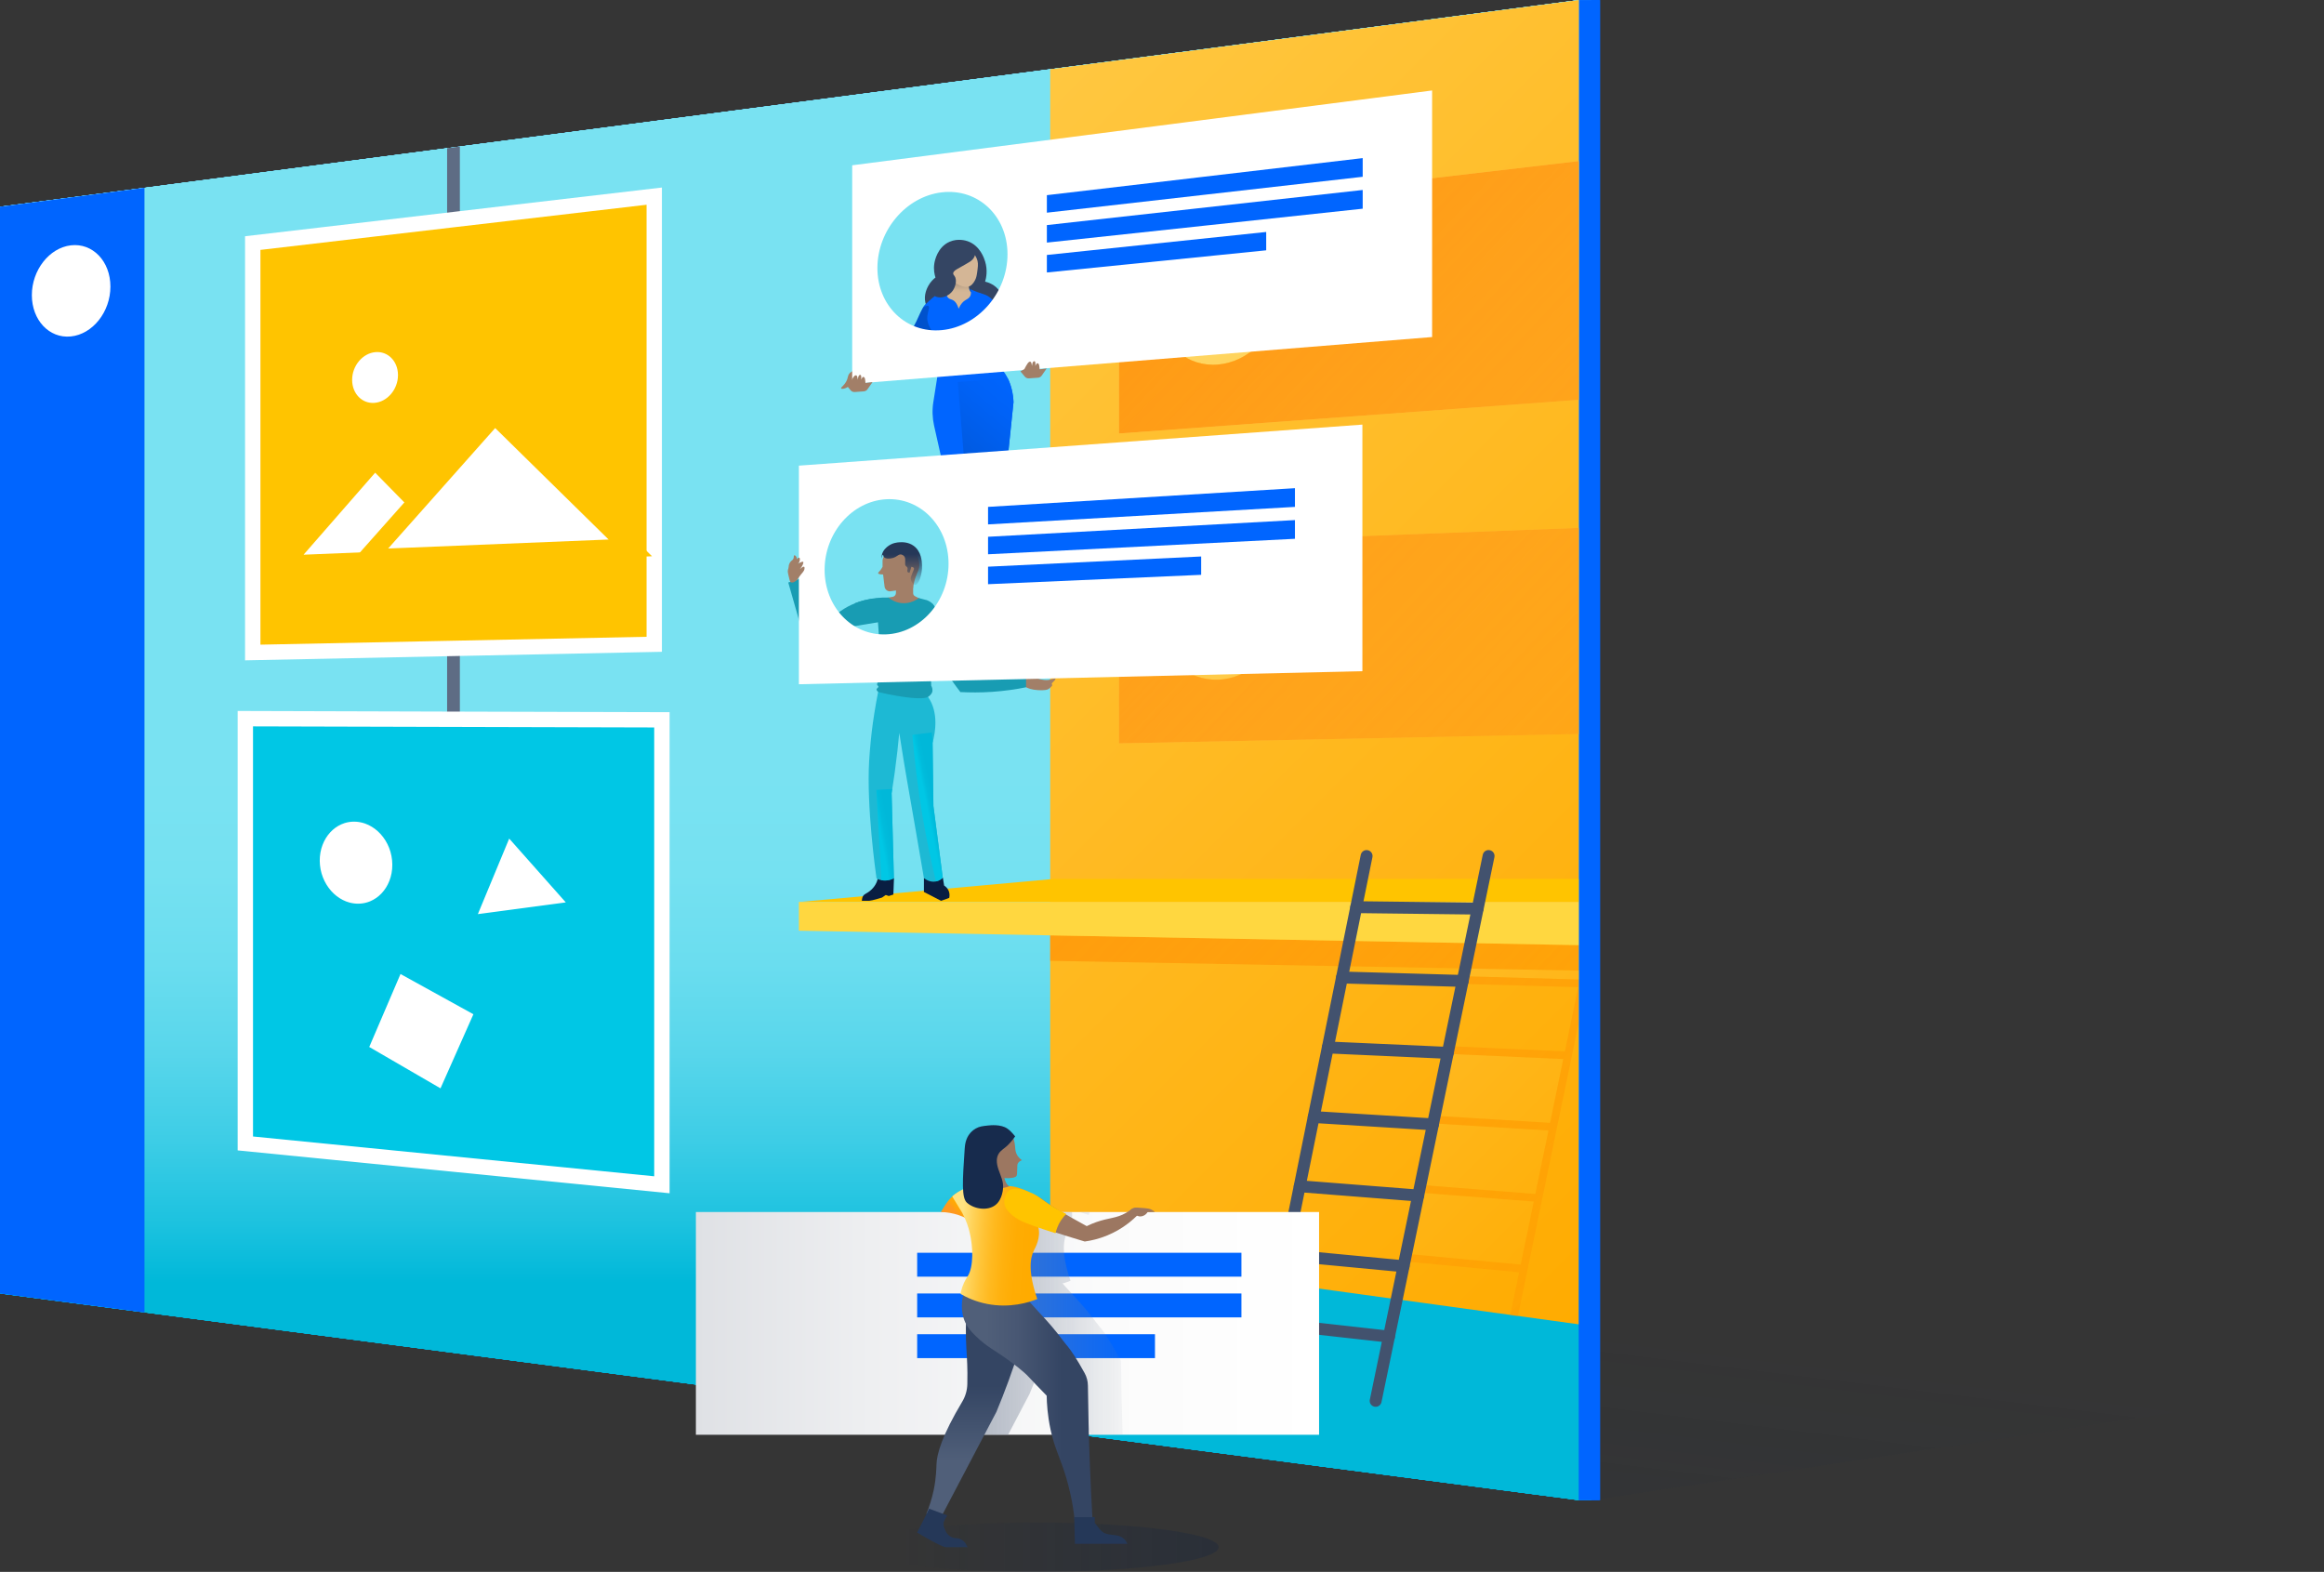 <svg width="241" height="163" viewBox="0 0 241 163" fill="none" xmlns="http://www.w3.org/2000/svg">
<rect x="0" y="0" width="241" height="163" fill="#333333" stroke="none"/>
<rect width="241" height="163" fill="white" fill-opacity="0.01"/>
<g opacity="0.25">
<path opacity="0.25" d="M27.568 137.573L81.551 130.726L241.001 144.165L165.007 155.568L27.568 137.573Z" fill="url(#paint0_linear)"/>
</g>
<path d="M165.833 0L165.807 0.004V0L165.777 0.004V0L165.751 0.004V0L165.725 0.004V0L165.699 0.004V0L165.674 0.004V0L165.648 0.004V0L165.618 0.004V0L165.592 0.004V0L165.566 0.004V0L165.54 0.004V0L165.514 0.004V0L165.489 0.004V0L165.458 0.004V0L165.433 0.004V0L165.407 0.004V0L165.381 0.004V0L165.355 0.004V0L165.325 0.004V0L165.299 0.004V0L165.273 0.004V0L165.248 0.004V0L165.222 0.004V0L165.196 0.004V0L165.166 0.004V0L165.14 0.004V0L165.114 0.004V0L165.089 0.004V0L165.063 0.004V0L165.037 0.004V0L165.007 0.004V0L164.981 0.004V0L164.955 0.004V0L164.929 0.004V0L164.904 0.004V0L164.878 0.004V0L164.848 0.004V0L164.822 0.004V0L164.796 0.004V0L164.77 0.004V0L164.744 0.004V0L164.719 0.004V0L164.688 0.004V0L164.663 0.004V0L164.637 0.004V0L164.611 0.004V0L164.585 0.004V0L164.559 0.004V0L164.529 0.004V0L164.504 0.004V0L164.478 0.004V0L164.452 0.004V0L164.426 0.004V0L164.4 0.004V0L164.37 0.004V0L164.344 0.004V0L164.319 0.004V0L164.293 0.004V0L164.267 0.004V0L164.241 0.004V0L164.211 0.004V0L164.185 0.004V0L164.159 0.004V0L164.134 0.004V0L164.108 0.004V0L164.082 0.004V0L164.052 0.004V0L164.026 0.004V0L164 0.004V0L163.974 0.004V0L163.949 0.004V0L163.923 0.004V0L163.893 0.004V0L163.867 0.004V0L163.841 0.004V0L163.815 0.004V0L163.79 0.004V0L163.764 0.004V0L163.734 0.004V0L163.708 0.004V0L0 21.434V134.134L163.708 155.568V155.564L163.734 155.568V155.564L163.764 155.568V155.564L163.79 155.568V155.564L163.815 155.568V155.564L163.841 155.568V155.564L163.867 155.568V155.564L163.893 155.568V155.564L163.923 155.568V155.564L163.949 155.568V155.564L163.974 155.568V155.564L164 155.568V155.564L164.026 155.568V155.564L164.052 155.568V155.564L164.082 155.568V155.564L164.108 155.568V155.564L164.134 155.568V155.564L164.159 155.568V155.564L164.185 155.568V155.564L164.211 155.568V155.564L164.241 155.568V155.564L164.267 155.568V155.564L164.293 155.568V155.564L164.319 155.568V155.564L164.344 155.568V155.564L164.37 155.568V155.564L164.4 155.568V155.564L164.426 155.568V155.564L164.452 155.568V155.564L164.478 155.568V155.564L164.504 155.568V155.564L164.529 155.568V155.564L164.559 155.568V155.564L164.585 155.568V155.564L164.611 155.568V155.564L164.637 155.568V155.564L164.663 155.568V155.564L164.688 155.568V155.564L164.719 155.568V155.564L164.744 155.568V155.564L164.77 155.568V155.564L164.796 155.568V155.564L164.822 155.568V155.564L164.848 155.568V155.564L164.878 155.568V155.564L164.904 155.568V155.564L164.929 155.568V155.564L164.955 155.568V155.564L164.981 155.568V155.564L165.007 155.568V155.564L165.037 155.568V155.564L165.063 155.568V155.564L165.089 155.568V155.564L165.114 155.568V155.564L165.14 155.568V155.564L165.166 155.568V155.564L165.196 155.568V155.564L165.222 155.568V155.564L165.248 155.568V155.564L165.273 155.568V155.564L165.299 155.568V155.564L165.325 155.568V155.564L165.355 155.568V155.564L165.381 155.568V155.564L165.407 155.568V155.564L165.433 155.568V155.564L165.458 155.568V155.564L165.489 155.568V155.564L165.514 155.568V155.564L165.54 155.568V155.564L165.566 155.568V155.564L165.592 155.568V155.564L165.618 155.568V155.564L165.648 155.568V155.564L165.674 155.568V155.564L165.699 155.568V155.564L165.725 155.568V155.564L165.751 155.568V155.564L165.777 155.568V155.564L165.807 155.568V155.564L165.833 155.568V0Z" fill="#0065FF"/>
<path d="M165.036 155.568L1.324 134.134V21.434L165.036 0V155.568Z" fill="url(#paint1_linear)"/>
<path d="M165.007 155.568L1.299 134.134V21.434L165.007 0V155.568Z" fill="url(#paint2_linear)"/>
<path d="M164.981 155.568L1.273 134.134V21.434L164.981 0V155.568Z" fill="url(#paint3_linear)"/>
<path d="M164.956 155.568L1.248 134.134V21.434L164.956 0V155.568Z" fill="url(#paint4_linear)"/>
<path d="M164.928 155.568L1.221 134.134V21.434L164.928 0V155.568Z" fill="url(#paint5_linear)"/>
<path d="M164.903 155.568L1.195 134.134V21.434L164.903 0V155.568Z" fill="url(#paint6_linear)"/>
<path d="M164.878 155.568L1.166 134.134V21.434L164.878 0V155.568Z" fill="url(#paint7_linear)"/>
<path d="M164.848 155.568L1.141 134.134V21.434L164.848 0V155.568Z" fill="url(#paint8_linear)"/>
<path d="M164.821 155.568L1.113 134.134V21.434L164.821 0V155.568Z" fill="url(#paint9_linear)"/>
<path d="M164.796 155.568L1.088 134.134V21.434L164.796 0V155.568Z" fill="url(#paint10_linear)"/>
<path d="M164.77 155.568L1.062 134.134V21.434L164.77 0V155.568Z" fill="url(#paint11_linear)"/>
<path d="M164.745 155.568L1.037 134.134V21.434L164.745 0V155.568Z" fill="url(#paint12_linear)"/>
<path d="M164.718 155.568L1.006 134.134V21.434L164.718 0V155.568Z" fill="url(#paint13_linear)"/>
<path d="M164.688 155.568L0.98 134.134V21.434L164.688 0V155.568Z" fill="url(#paint14_linear)"/>
<path d="M164.663 155.568L0.955 134.134V21.434L164.663 0V155.568Z" fill="url(#paint15_linear)"/>
<path d="M164.637 155.568L0.93 134.134V21.434L164.637 0V155.568Z" fill="url(#paint16_linear)"/>
<path d="M164.61 155.568L0.902 134.134V21.434L164.61 0V155.568Z" fill="url(#paint17_linear)"/>
<path d="M164.585 155.568L0.877 134.134V21.434L164.585 0V155.568Z" fill="url(#paint18_linear)"/>
<path d="M164.56 155.568L0.848 134.134V21.434L164.56 0V155.568Z" fill="url(#paint19_linear)"/>
<path d="M164.53 155.568L0.822 134.134V21.434L164.53 0V155.568Z" fill="url(#paint20_linear)"/>
<path d="M164.503 155.568L0.795 134.134V21.434L164.503 0V155.568Z" fill="url(#paint21_linear)"/>
<path d="M164.477 155.568L0.77 134.134V21.434L164.477 0V155.568Z" fill="url(#paint22_linear)"/>
<path d="M164.452 155.568L0.744 134.134V21.434L164.452 0V155.568Z" fill="url(#paint23_linear)"/>
<path d="M164.426 155.568L0.719 134.134V21.434L164.426 0V155.568Z" fill="url(#paint24_linear)"/>
<path d="M164.4 155.568L0.688 134.134V21.434L164.4 0V155.568Z" fill="url(#paint25_linear)"/>
<path d="M164.37 155.568L0.662 134.134V21.434L164.37 0V155.568Z" fill="url(#paint26_linear)"/>
<path d="M164.344 155.568L0.637 134.134V21.434L164.344 0V155.568Z" fill="url(#paint27_linear)"/>
<path d="M164.319 155.568L0.611 134.134V21.434L164.319 0V155.568Z" fill="url(#paint28_linear)"/>
<path d="M164.294 155.568L0.586 134.134V21.434L164.294 0V155.568Z" fill="url(#paint29_linear)"/>
<path d="M164.266 155.568L0.559 134.134V21.434L164.266 0V155.568Z" fill="url(#paint30_linear)"/>
<path d="M164.241 155.568L0.529 134.134V21.434L164.241 0V155.568Z" fill="url(#paint31_linear)"/>
<path d="M164.212 155.568L0.504 134.134V21.434L164.212 0V155.568Z" fill="url(#paint32_linear)"/>
<path d="M164.184 155.568L0.477 134.134V21.434L164.184 0V155.568Z" fill="url(#paint33_linear)"/>
<path d="M164.159 155.568L0.451 134.134V21.434L164.159 0V155.568Z" fill="url(#paint34_linear)"/>
<path d="M164.134 155.568L0.426 134.134V21.434L164.134 0V155.568Z" fill="url(#paint35_linear)"/>
<path d="M164.108 155.568L0.4 134.134V21.434L164.108 0V155.568Z" fill="url(#paint36_linear)"/>
<path d="M164.081 155.568L0.369 134.134V21.434L164.081 0V155.568Z" fill="url(#paint37_linear)"/>
<path d="M164.052 155.568L0.344 134.134V21.434L164.052 0V155.568Z" fill="url(#paint38_linear)"/>
<path d="M164.026 155.568L0.318 134.134V21.434L164.026 0V155.568Z" fill="url(#paint39_linear)"/>
<path d="M164.001 155.568L0.293 134.134V21.434L164.001 0V155.568Z" fill="url(#paint40_linear)"/>
<path d="M163.975 155.568L0.268 134.134V21.434L163.975 0V155.568Z" fill="url(#paint41_linear)"/>
<path d="M163.948 155.568L0.24 134.134V21.434L163.948 0V155.568Z" fill="url(#paint42_linear)"/>
<path d="M163.923 155.568L0.211 134.134V21.434L163.923 0V155.568Z" fill="url(#paint43_linear)"/>
<path d="M163.893 155.568L0.186 134.134V21.434L163.893 0V155.568Z" fill="url(#paint44_linear)"/>
<path d="M163.866 155.568L0.158 134.134V21.434L163.866 0V155.568Z" fill="url(#paint45_linear)"/>
<path d="M163.841 155.568L0.133 134.134V21.434L163.841 0V155.568Z" fill="url(#paint46_linear)"/>
<path d="M163.815 155.568L0.107 134.134V21.434L163.815 0V155.568Z" fill="url(#paint47_linear)"/>
<path d="M163.79 155.568L0.082 134.134V21.434L163.79 0V155.568Z" fill="url(#paint48_linear)"/>
<path d="M163.763 155.568L0.051 134.134V21.434L163.763 0V155.568Z" fill="url(#paint49_linear)"/>
<path d="M163.733 155.568L0.025 134.134V21.434L163.733 0V155.568Z" fill="url(#paint50_linear)"/>
<path d="M163.708 155.568L0 134.134V21.434L163.708 0V155.568Z" fill="url(#paint51_linear)"/>
<path d="M165.941 0.004H163.713V155.573H165.941V0.004Z" fill="#0065FF"/>
<path d="M163.732 0.004L108.906 7.182V129.788L163.706 137.327L163.732 0.004Z" fill="url(#paint52_linear)"/>
<path d="M147.727 122.907L159.216 123.811L160.579 117.227L149.026 116.517L147.727 122.907Z" fill="url(#paint53_linear)"/>
<path d="M149.186 115.725L160.743 116.44L162.116 109.821L150.489 109.296L149.186 115.725Z" fill="url(#paint54_linear)"/>
<path d="M146.281 130.055L157.697 131.139L159.052 124.598L147.567 123.699L146.281 130.055Z" fill="url(#paint55_linear)"/>
<path d="M126.307 59.341C123.119 59.513 120.564 62.116 120.564 65.159C120.564 68.201 123.119 70.585 126.307 70.482C129.533 70.378 132.178 67.771 132.178 64.659C132.178 61.548 129.533 59.169 126.307 59.341Z" fill="url(#paint56_linear)"/>
<path d="M126.307 37.799C129.533 37.524 132.178 34.778 132.178 31.667C132.178 28.556 129.533 26.314 126.307 26.658C123.119 26.998 120.564 29.735 120.564 32.782C120.564 35.824 123.119 38.07 126.307 37.799Z" fill="url(#paint57_linear)"/>
<path d="M152.119 101.241L163.707 101.572V100.647L152.283 100.436L152.119 101.241Z" fill="url(#paint58_linear)"/>
<path d="M108.906 99.636L151.469 100.419L152.282 100.436L163.706 100.647V98.009L108.906 96.993V99.636Z" fill="url(#paint59_linear)"/>
<path d="M163.708 54.741L116.035 56.552V77.087L163.708 76.115V51.358V54.741ZM126.307 70.482C123.12 70.585 120.565 68.201 120.565 65.159C120.565 62.116 123.12 59.513 126.307 59.341C129.533 59.169 132.178 61.548 132.178 64.659C132.178 67.771 129.533 70.378 126.307 70.482Z" fill="url(#paint60_linear)"/>
<path d="M163.708 54.741L116.035 56.552V77.087L163.708 76.115V51.358V54.741ZM126.307 70.482C123.12 70.585 120.565 68.201 120.565 65.159C120.565 62.116 123.12 59.513 126.307 59.341C129.533 59.169 132.178 61.548 132.178 64.659C132.178 67.771 129.533 70.378 126.307 70.482Z" fill="url(#paint61_linear)"/>
<path d="M116.039 44.951L163.712 41.461V16.705L116.039 22.278V44.951ZM126.307 26.658C129.533 26.314 132.178 28.556 132.178 31.667C132.178 34.778 129.533 37.524 126.307 37.799C123.119 38.07 120.564 35.82 120.564 32.777C120.564 29.735 123.119 26.998 126.307 26.658Z" fill="url(#paint62_linear)"/>
<path d="M116.039 44.951L163.712 41.461V16.705L116.039 22.278V44.951ZM126.307 26.658C129.533 26.314 132.178 28.556 132.178 31.667C132.178 34.778 129.533 37.524 126.307 37.799C123.119 38.07 120.564 35.82 120.564 32.777C120.564 29.735 123.119 26.998 126.307 26.658Z" fill="url(#paint63_linear)"/>
<path d="M47.69 15.19V85.25C47.69 85.616 47.393 85.913 47.028 85.913C46.662 85.913 46.365 85.616 46.365 85.25V15.367L47.69 15.19Z" fill="#5E6C84"/>
<path d="M26.207 25.208L67.845 20.341V66.811L26.207 67.663V25.208Z" fill="#FFC400"/>
<path d="M67.05 21.232V66.032L46.997 66.441L27.008 66.85V25.914L47.216 23.551L67.05 21.232ZM68.641 19.446L47.027 21.972L25.412 24.498V68.476L47.027 68.033L68.641 67.59V19.446Z" fill="white"/>
<path d="M109.265 91.141L108.907 91.176L82.978 93.525L163.708 93.529V91.141H109.265Z" fill="#FFC400"/>
<path d="M82.977 93.525H82.844V96.512L108.906 96.994L163.706 98.009V93.529L82.977 93.525Z" fill="#FFD740"/>
<path d="M25.441 118.57V74.527L68.641 74.643V122.86L25.441 118.57Z" fill="#00C7E5"/>
<path d="M26.238 75.323L47.018 75.379L67.841 75.435V121.978L26.238 117.851V75.323ZM24.646 73.726V119.293L69.437 123.738V73.851L47.027 73.791L24.646 73.726Z" fill="white"/>
<path d="M152.282 100.436L151.469 100.423L144.492 134.844L145.288 134.948L146.118 130.847L157.534 131.931L156.605 136.411L157.401 136.514L163.707 106.082V101.572L152.119 101.241L152.282 100.436ZM157.698 131.139L146.282 130.055L147.568 123.699L159.053 124.598L157.698 131.139ZM159.216 123.811L147.727 122.912L149.022 116.517L160.58 117.231L159.216 123.811ZM160.743 116.44L149.181 115.725L150.484 109.296L162.111 109.821L160.743 116.44ZM163.659 102.368L162.279 109.025L150.648 108.5L151.959 102.037L163.659 102.368Z" fill="url(#paint64_linear)"/>
<path d="M14.982 136.097L0 134.134V21.434L14.982 19.472V136.097Z" fill="#0065FF"/>
<path d="M92.897 60.744C93.495 60.77 94.093 60.8 94.691 60.825L94.695 61.518C94.695 61.647 94.769 61.764 94.885 61.824L95.453 62.116C95.302 62.336 94.979 62.736 94.424 63.011C94.119 63.162 93.719 63.36 93.229 63.261C92.515 63.115 92.141 62.448 92.076 62.336C92.003 62.202 91.956 62.086 91.93 62C92.141 61.966 92.351 61.927 92.566 61.893C92.751 61.862 92.893 61.708 92.906 61.518C92.91 61.419 92.915 61.32 92.915 61.213C92.919 61.049 92.91 60.89 92.897 60.744Z" fill="#A27F68"/>
<path d="M106.306 71.002C106.121 70.86 106.224 70.465 106.345 70.245C106.388 70.168 106.581 69.841 106.968 69.746C107.321 69.66 107.429 69.858 107.932 69.845C108.422 69.832 108.702 69.634 108.766 69.72C108.822 69.797 108.663 70.008 108.483 70.15C108.143 70.413 107.919 70.258 107.51 70.482C107.188 70.662 107.214 70.83 106.857 70.964C106.736 71.011 106.461 71.114 106.306 71.002Z" fill="#A27F68"/>
<path d="M107.48 70.353C107.548 70.361 107.617 70.374 107.682 70.391C108.159 70.516 108.508 70.555 108.779 70.499C109.067 70.443 109.394 70.327 109.437 70.374C109.536 70.49 109.071 70.796 109.071 70.895C109.071 70.994 109.183 71.041 109.063 71.157C108.942 71.273 108.813 71.428 108.624 71.501C108.435 71.575 107.875 71.618 107.204 71.519C106.8 71.459 106.073 71.226 106.047 70.86C106.034 70.619 106.34 70.409 106.503 70.31C106.813 70.348 107.161 70.323 107.48 70.353Z" fill="#A27F68"/>
<path d="M91.068 90.887C91.047 91.064 91.004 91.257 90.918 91.46C90.647 92.122 90.109 92.501 89.743 92.695C89.563 92.789 89.438 92.962 89.408 93.164L89.369 93.413H90.13C90.457 93.392 91.468 93.073 91.468 93.073L91.855 92.807L92.165 92.914L92.642 92.764L92.707 91.064L91.068 90.887Z" fill="#091E42"/>
<path d="M95.812 91.038V92.497C96.006 92.596 96.204 92.695 96.397 92.794C96.797 93 97.193 93.207 97.593 93.413C97.873 93.31 98.153 93.211 98.432 93.108C98.458 92.996 98.497 92.772 98.424 92.51C98.307 92.097 97.993 91.881 97.907 91.83C97.864 91.554 97.817 91.283 97.774 91.008C97.116 91.016 96.466 91.029 95.812 91.038Z" fill="#091E42"/>
<path d="M96.798 83.581C96.768 81.394 96.743 79.204 96.712 77.018C96.988 75.977 97.366 73.885 96.239 72.267C96.157 72.147 96.063 72.031 95.96 71.915C94.342 71.781 92.725 71.644 91.108 71.51C90.746 73.365 90.544 74.682 90.406 75.835C90.406 75.835 90.222 77.38 90.131 78.912C89.852 83.662 90.806 90.474 90.897 91.094C91.047 91.176 91.301 91.279 91.628 91.305C92.144 91.344 92.536 91.158 92.699 91.072C92.622 88.133 92.54 85.198 92.463 82.26C92.686 80.87 92.888 79.424 93.056 77.926C93.129 77.272 93.194 76.627 93.254 75.994C93.577 78.085 93.861 79.772 94.054 80.895C94.372 82.75 94.549 83.727 94.987 86.253C95.327 88.198 95.607 89.837 95.809 91.047C95.874 91.103 96.39 91.541 97.061 91.404C97.426 91.331 97.663 91.12 97.766 91.016C97.448 88.534 97.121 86.055 96.798 83.581Z" fill="#1DB9D4"/>
<path d="M96.622 75.955C95.955 76.037 95.288 76.119 94.617 76.201C94.832 78.873 95.176 81.752 95.697 84.803C96.097 87.139 96.557 89.338 97.06 91.399C97.426 91.326 97.663 91.115 97.766 91.012C97.443 88.534 97.116 86.059 96.794 83.581C96.764 81.394 96.738 79.204 96.708 77.018C96.716 76.984 96.725 76.945 96.738 76.906L96.622 75.955Z" fill="url(#paint65_linear)"/>
<path d="M90.879 81.907L91.404 91.266C91.472 91.279 91.55 91.292 91.627 91.296C92.144 91.335 92.535 91.15 92.698 91.064C92.621 88.125 92.539 85.186 92.462 82.251C92.483 82.109 92.505 81.958 92.526 81.816L90.879 81.907Z" fill="url(#paint66_linear)"/>
<path d="M90.888 62.013C91.344 61.961 91.761 61.953 92.14 61.966C92.325 62.121 92.776 62.456 93.447 62.538C94.419 62.654 95.125 62.138 95.28 62.017C95.383 62.043 95.542 62.086 95.74 62.138C96.024 62.211 96.067 62.215 96.11 62.233C97.198 62.663 97.095 63.459 97.061 64.655C96.884 65.55 96.729 66.553 96.639 67.646C96.531 68.911 96.523 70.073 96.566 71.097C96.63 71.213 96.759 71.493 96.665 71.781C96.665 71.781 96.579 72.057 96.235 72.263C95.719 72.577 93.718 72.375 91.103 71.768C90.927 71.639 90.892 71.549 90.901 71.484C90.918 71.359 91.099 71.312 91.09 71.2C91.086 71.119 90.987 71.106 90.957 71.007C90.918 70.869 91.056 70.718 91.077 70.693C91.49 70.206 91.09 65.085 91.03 64.302C91.026 64.268 91.026 64.251 91.021 64.221C90.914 63.377 89.709 62.878 88.6 62.577C89.189 62.344 89.963 62.112 90.888 62.013Z" fill="#189CB3"/>
<path d="M89.529 38.729C89.495 38.496 89.099 38.397 88.845 38.397C88.755 38.397 88.381 38.41 88.11 38.703C87.865 38.969 87.985 39.163 87.731 39.598C87.486 40.024 87.176 40.174 87.224 40.273C87.262 40.359 87.525 40.321 87.736 40.23C88.127 40.058 88.101 39.787 88.493 39.538C88.806 39.34 88.94 39.443 89.228 39.198C89.331 39.111 89.555 38.918 89.529 38.729Z" fill="#A27F68"/>
<path d="M86.656 65.253L91.521 64.449L91.629 62.073C91.345 62.056 90.962 62.047 90.506 62.095C90.231 62.125 89.332 62.233 88.274 62.727C87.869 62.917 87.336 63.209 86.772 63.665C86.734 64.19 86.695 64.724 86.656 65.253Z" fill="#189CB3"/>
<path d="M95.818 65.632C96.343 66.729 96.984 67.921 97.771 69.165C98.378 70.124 98.993 70.99 99.591 71.764C100.008 71.394 100.425 71.028 100.842 70.658C100.335 69.204 99.642 67.56 98.696 65.817C98.042 64.612 97.363 63.541 96.704 62.607C96.408 63.614 96.111 64.621 95.818 65.632Z" fill="#189CB3"/>
<path d="M106.404 69.694V71.269C105.38 71.476 104.201 71.652 102.894 71.743C101.681 71.824 100.571 71.816 99.586 71.764C99.706 71.123 99.831 70.482 99.952 69.836L106.404 69.694Z" fill="#189CB3"/>
<path d="M11.45 29.718C11.45 32.351 9.6 34.666 7.337 34.89C5.101 35.11 3.303 33.19 3.303 30.604C3.303 28.018 5.101 25.712 7.337 25.44C9.6 25.169 11.45 27.084 11.45 29.718Z" fill="white"/>
<path d="M97.316 38.341L96.786 41.706C96.657 42.511 96.688 43.337 96.864 44.133L99.591 56.273H103.587L105.101 41.706C105.084 41.224 104.963 38.952 103.239 37.679C102.881 37.416 102.516 37.24 102.167 37.115C100.546 37.524 98.933 37.932 97.316 38.341Z" fill="#0065FF"/>
<path d="M100.679 56.273H103.587L105.101 41.706C105.092 41.388 105.032 40.278 104.49 39.198L99.328 39.615L100.679 56.273Z" fill="url(#paint67_linear)"/>
<path d="M102.816 60.386C102.885 60.653 102.979 61.071 103.053 61.587C103.182 62.499 103.272 63.136 103.027 63.265C102.739 63.416 102.111 62.813 101.784 62.366C101.526 62.009 101.397 61.664 101.332 61.437C101.354 60.911 101.371 60.391 101.392 59.866C101.573 59.59 101.887 59.444 102.184 59.496C102.562 59.56 102.855 59.943 102.816 60.386Z" fill="#344563"/>
<path d="M96.892 27.312C96.789 27.953 96.914 28.483 97.008 28.78C96.815 28.926 96.501 29.206 96.256 29.657C96.165 29.83 95.77 30.557 95.963 31.383C96.127 32.076 96.54 32.132 96.505 32.618C96.471 33.126 96.006 33.221 95.735 33.913C95.529 34.434 95.567 34.955 95.619 35.17C96.075 36.977 103.22 37.33 103.783 35.768C103.878 35.51 103.951 34.744 103.551 34.262C103.349 34.021 103.142 33.986 103.086 33.758C103 33.401 103.435 33.165 103.723 32.657C104.102 31.99 104.136 31.022 103.723 30.303C103.263 29.498 102.39 29.257 102.157 29.206C102.269 28.827 102.441 28.022 102.153 27.101C102.058 26.8 101.645 25.471 100.346 25.014C100.17 24.954 99.361 24.692 98.493 25.062C97.193 25.613 96.931 27.076 96.892 27.312Z" fill="#344563"/>
<path d="M98.226 29.946C98.226 29.946 98.605 29.692 99.332 29.692C100.059 29.692 100.639 29.997 100.639 29.997L100.751 30.66L98.613 31.676L97.891 30.759L98.226 29.946Z" fill="#0052CC"/>
<path d="M98.364 30.165C98.455 30.028 98.502 29.864 98.532 29.705C98.592 29.408 98.614 29.098 98.528 28.805C98.825 28.883 99.134 28.827 99.44 28.801C99.784 28.771 100.128 28.771 100.472 28.775C100.472 28.999 100.468 29.219 100.468 29.442C100.468 29.649 100.463 29.855 100.532 30.049C100.601 30.243 100.747 30.419 100.945 30.466C100.722 30.522 100.515 30.643 100.296 30.716C100.094 30.789 99.879 30.819 99.663 30.845C99.453 30.871 99.237 30.888 99.027 30.862C98.859 30.841 98.7 30.789 98.532 30.763C98.407 30.746 98.283 30.738 98.162 30.695C98.042 30.651 97.878 30.535 98.025 30.432C98.158 30.35 98.274 30.303 98.364 30.165Z" fill="url(#paint68_linear)"/>
<path d="M102.132 30.789C102.222 31.254 100.906 32.123 99.577 32.153C98.174 32.184 96.806 31.28 96.892 30.832C96.957 30.497 97.843 30.411 98.643 30.333C99.805 30.221 102.02 30.221 102.132 30.789Z" fill="#D4B696"/>
<path d="M89.254 38.341C90.226 38.354 91.62 38.234 93.121 37.601C93.865 37.287 94.94 36.822 95.861 35.751C96.033 35.553 96.252 35.204 96.695 34.516C97.853 32.708 97.891 32.239 97.792 31.887C97.771 31.818 97.624 31.331 97.22 31.172C96.88 31.039 96.532 31.198 96.399 31.258C95.474 31.693 95.474 32.786 94.398 34.443C94.188 34.77 93.998 35.019 93.882 35.166C92.359 35.764 90.832 36.358 89.31 36.956C89.288 37.416 89.271 37.881 89.254 38.341Z" fill="#0052CC"/>
<path d="M100.643 29.997C100.695 30.2 100.734 30.484 100.596 30.729C100.48 30.927 100.321 31.004 100.119 31.125C99.899 31.254 99.628 31.499 99.409 32.011C99.224 31.4 98.962 31.172 98.742 31.086C98.553 31.009 98.424 30.991 98.303 30.858C98.097 30.63 98.149 30.247 98.23 29.942C97.912 30.084 97.546 30.273 97.168 30.535C96.497 30.996 96.019 31.508 95.701 31.917C95.916 31.779 96.174 31.641 96.286 31.732C96.432 31.848 96.239 32.239 96.17 32.743C96.127 33.074 96.166 33.548 96.549 34.176C96.832 34.567 97.469 35.57 97.495 36.977C97.508 37.808 97.301 38.47 97.133 38.879C99.026 38.819 100.919 38.759 102.816 38.694C102.562 38.251 101.891 36.947 102.183 35.316C102.304 34.636 102.558 34.098 102.781 33.724C102.919 33.302 103.044 32.79 103.104 32.196C103.138 31.882 103.147 31.594 103.143 31.327C102.803 30.901 102.463 30.695 102.214 30.583C101.977 30.479 101.813 30.458 101.345 30.286C101.044 30.174 100.803 30.071 100.643 29.997Z" fill="#0065FF"/>
<path d="M101.37 27.054C101.452 27.385 101.405 27.717 101.327 28.285C101.271 28.685 101.203 28.866 101.138 28.999C101.078 29.12 100.897 29.494 100.592 29.657C100.007 29.972 99.082 29.464 98.592 28.887C98.454 28.728 97.865 28.031 98.058 27.131C98.204 26.447 98.798 25.673 99.671 25.647C100.579 25.621 101.22 26.434 101.37 27.054Z" fill="#D4B696"/>
<path d="M96.606 30.35C96.674 30.626 97.027 30.75 97.113 30.781C97.681 30.983 98.412 30.69 98.795 30.152C99.122 29.692 99.251 28.969 98.98 28.612C98.928 28.543 98.847 28.465 98.847 28.349C98.847 28.139 99.113 27.984 99.32 27.863C100.49 27.2 100.769 27.08 100.971 26.753C101.036 26.65 101.186 26.4 101.126 26.125C101.023 25.664 100.404 25.475 100.292 25.44C99.552 25.217 98.696 25.548 98.158 26.056C97.147 27.011 97.41 28.444 97.431 28.564C97.487 28.844 97.578 29.064 97.651 29.214C96.911 29.511 96.519 30.002 96.606 30.35Z" fill="#344563"/>
<path d="M81.744 60.404L83.379 66.127L85.452 65.361L83.731 59.767L81.744 60.404Z" fill="#189CB3"/>
<path d="M148.511 34.95L88.373 39.809V17.14L148.511 9.381V34.95ZM97.66 19.945C93.956 20.38 90.988 23.891 90.988 27.794C90.988 31.697 93.956 34.58 97.66 34.232C101.406 33.879 104.478 30.355 104.478 26.366C104.478 22.377 101.406 19.506 97.66 19.945Z" fill="white"/>
<path d="M141.312 18.332L108.561 22.054V20.238L141.312 16.395V18.332Z" fill="#0065FF"/>
<path d="M141.312 21.641L108.561 25.156V23.34L141.312 19.7V21.641Z" fill="#0065FF"/>
<path d="M131.306 25.957L108.561 28.255V26.439L131.306 24.055V25.957Z" fill="#0065FF"/>
<path d="M141.281 69.6L82.846 70.955V48.286L141.281 44.03V69.6ZM91.87 51.772C88.343 51.987 85.513 55.261 85.513 59.087C85.513 62.912 88.343 65.912 91.87 65.783C95.44 65.649 98.365 62.37 98.365 58.459C98.365 54.547 95.44 51.556 91.87 51.772Z" fill="white"/>
<path d="M134.287 52.563L102.461 54.379V52.563L134.287 50.623V52.563Z" fill="#0065FF"/>
<path d="M134.287 55.872L102.461 57.477V55.662L134.287 53.932V55.872Z" fill="#0065FF"/>
<path d="M124.562 59.608L102.461 60.58V58.764L124.562 57.706V59.608Z" fill="#0065FF"/>
<path d="M82.05 59.315C81.921 59.302 81.852 59.108 81.822 59.035C81.719 58.764 81.818 58.459 81.964 58.269C82.102 58.089 82.218 58.097 82.282 57.921C82.342 57.757 82.291 57.611 82.36 57.585C82.411 57.564 82.493 57.628 82.536 57.675C82.656 57.809 82.648 58.007 82.626 58.17C82.562 58.635 82.304 59.345 82.05 59.315Z" fill="#A27F68"/>
<path d="M81.766 59.663C81.718 59.47 81.667 59.268 81.714 59.07C81.77 58.837 81.946 58.657 82.114 58.493C82.312 58.299 82.505 58.11 82.703 57.916C82.755 57.865 82.82 57.813 82.888 57.835C82.962 57.861 82.953 58.024 82.944 58.097C82.918 58.278 82.802 58.398 82.729 58.463C82.957 58.33 83.228 58.196 83.297 58.274C83.31 58.291 83.327 58.325 83.28 58.467C83.237 58.596 83.142 58.803 82.944 59.018C83.043 58.932 83.293 58.712 83.392 58.777C83.4 58.786 83.443 58.816 83.43 58.953C83.4 59.281 83.155 59.397 82.824 59.887C82.712 60.055 82.699 60.102 82.604 60.184C82.583 60.201 82.256 60.49 82.024 60.386C81.895 60.326 81.877 60.098 81.766 59.663Z" fill="#A27F68"/>
<path d="M87.754 39.921L88.21 40.471C88.313 40.596 88.468 40.661 88.631 40.652L89.582 40.583C89.733 40.57 89.87 40.493 89.956 40.372L90.481 39.624L89.75 39.714C89.75 39.714 89.728 39.305 89.668 39.185C89.642 39.137 89.539 39.047 89.47 39.094C89.406 39.142 89.302 39.365 89.302 39.365C89.302 39.365 89.35 38.991 89.264 38.905C89.204 38.845 89.135 38.879 89.074 38.939C88.988 39.026 88.958 39.365 88.958 39.365C88.958 39.365 88.907 39.021 88.847 38.961C88.782 38.896 88.704 38.918 88.631 38.965C88.468 39.077 88.167 39.693 88.167 39.693L87.754 39.921Z" fill="#A27F68"/>
<path d="M105.818 38.505L106.274 39.056C106.378 39.18 106.532 39.245 106.696 39.236L107.646 39.167C107.797 39.155 107.935 39.077 108.021 38.957L108.541 38.208L107.81 38.298C107.81 38.298 107.788 37.889 107.728 37.769C107.702 37.722 107.599 37.631 107.53 37.679C107.466 37.726 107.363 37.95 107.363 37.95C107.363 37.95 107.41 37.575 107.324 37.489C107.264 37.429 107.195 37.463 107.135 37.524C107.049 37.61 107.018 37.95 107.018 37.95C107.018 37.95 106.967 37.605 106.907 37.545C106.842 37.481 106.765 37.502 106.692 37.55C106.528 37.661 106.227 38.277 106.227 38.277L105.818 38.505Z" fill="#A27F68"/>
<path d="M153.237 94.838C153.233 94.838 153.233 94.838 153.228 94.838L140.638 94.687C140.298 94.683 140.023 94.403 140.027 94.063C140.032 93.723 140.311 93.448 140.651 93.452L153.241 93.603C153.581 93.607 153.856 93.887 153.852 94.227C153.848 94.567 153.573 94.838 153.237 94.838Z" fill="#42526E"/>
<path d="M151.681 102.338C151.677 102.338 151.668 102.338 151.664 102.338L139.151 101.981C138.811 101.972 138.54 101.688 138.553 101.344C138.562 101.004 138.85 100.72 139.19 100.746L151.703 101.103C152.042 101.112 152.313 101.396 152.301 101.74C152.292 102.071 152.017 102.338 151.681 102.338Z" fill="#42526E"/>
<path d="M150.136 109.796C150.127 109.796 150.119 109.796 150.106 109.796L137.666 109.236C137.326 109.219 137.06 108.931 137.077 108.591C137.094 108.251 137.387 107.988 137.722 108.001L150.162 108.56C150.502 108.578 150.768 108.866 150.751 109.206C150.738 109.533 150.467 109.796 150.136 109.796Z" fill="#42526E"/>
<path d="M148.6 117.21C148.587 117.21 148.574 117.21 148.561 117.21L136.195 116.448C135.855 116.427 135.597 116.134 135.618 115.794C135.64 115.454 135.924 115.192 136.272 115.218L148.639 115.979C148.979 116.001 149.237 116.293 149.215 116.633C149.194 116.96 148.923 117.21 148.6 117.21Z" fill="#42526E"/>
<path d="M147.074 124.59C147.057 124.59 147.04 124.59 147.027 124.59L134.738 123.626C134.398 123.6 134.144 123.303 134.17 122.963C134.196 122.623 134.497 122.369 134.832 122.395L147.121 123.359C147.461 123.385 147.715 123.682 147.689 124.022C147.663 124.34 147.392 124.59 147.074 124.59Z" fill="#42526E"/>
<path d="M145.551 131.927C145.53 131.927 145.512 131.927 145.491 131.922L133.275 130.761C132.935 130.73 132.686 130.425 132.72 130.085C132.754 129.745 133.06 129.495 133.395 129.53L145.611 130.692C145.951 130.722 146.201 131.027 146.166 131.367C146.136 131.686 145.865 131.927 145.551 131.927Z" fill="#42526E"/>
<path d="M144.037 139.225C144.016 139.225 143.99 139.225 143.969 139.221L131.826 137.865C131.486 137.826 131.241 137.521 131.279 137.181C131.318 136.841 131.628 136.6 131.963 136.634L144.106 137.99C144.446 138.029 144.691 138.334 144.653 138.674C144.618 138.988 144.351 139.225 144.037 139.225Z" fill="#42526E"/>
<path d="M130.582 144.35C130.543 144.35 130.5 144.346 130.457 144.337C130.122 144.268 129.907 143.941 129.976 143.61L141.112 88.645C141.181 88.31 141.508 88.095 141.839 88.163C142.175 88.232 142.39 88.559 142.321 88.891L131.184 143.855C131.128 144.148 130.87 144.35 130.582 144.35Z" fill="#42526E"/>
<path d="M142.656 145.882C142.613 145.882 142.574 145.878 142.531 145.869C142.195 145.8 141.98 145.473 142.053 145.137L153.762 88.641C153.831 88.305 154.158 88.09 154.493 88.163C154.829 88.232 155.044 88.559 154.97 88.895L143.262 145.391C143.202 145.68 142.944 145.882 142.656 145.882Z" fill="#42526E"/>
<path d="M29.938 58.261L38.876 48.023L48.188 57.512L29.938 58.261Z" fill="white" stroke="#FFC400" stroke-width="1.351" stroke-miterlimit="10"/>
<path d="M38.037 57.929L51.303 42.997L65.364 56.815L38.037 57.929Z" fill="white" stroke="#FFC400" stroke-width="1.918" stroke-miterlimit="10"/>
<path d="M41.948 38.896C41.948 40.734 40.567 42.326 38.877 42.451C37.195 42.576 35.84 41.207 35.84 39.391C35.84 37.58 37.191 35.987 38.872 35.841C40.563 35.691 41.948 37.059 41.948 38.896Z" fill="white" stroke="#FFC400" stroke-width="1.353" stroke-miterlimit="10"/>
<path d="M52.292 83.908L46.945 96.796L61.949 94.795L52.292 83.908Z" fill="white" stroke="#00C7E5" stroke-width="3.284" stroke-miterlimit="10"/>
<path d="M42.325 89.644C42.347 92.936 39.899 95.487 36.897 95.345C33.938 95.208 31.546 92.501 31.516 89.287C31.49 86.072 33.843 83.507 36.811 83.563C39.818 83.624 42.304 86.347 42.325 89.644Z" fill="white" stroke="#00C7E5" stroke-width="3.284" stroke-miterlimit="10"/>
<path d="M46.438 115.196L36.209 109.258L40.738 98.689L51.204 104.464L46.438 115.196Z" fill="white" stroke="#00C7E5" stroke-width="3.284" stroke-miterlimit="10"/>
<path d="M136.789 125.683H72.164V148.782H136.789V125.683Z" fill="url(#paint69_linear)"/>
<path d="M119.771 138.356H95.111V140.834H119.771V138.356Z" fill="#0065FF"/>
<path d="M128.736 129.909H95.111V132.387H128.736V129.909Z" fill="#0065FF"/>
<path d="M128.736 134.13H95.111V136.609H128.736V134.13Z" fill="#0065FF"/>
<path d="M112.906 125.993C112.928 125.898 112.958 125.795 112.993 125.683H111.947C112.248 125.786 112.567 125.889 112.906 125.993Z" fill="url(#paint70_linear)"/>
<path opacity="0.6" d="M116.248 141.123C115.229 139.212 114.575 138.244 114.149 137.715C114.102 137.654 113.917 137.452 113.659 137.108C112.863 136.041 112.055 135.107 111.28 134.302C111.28 134.298 110.209 133.123 110.209 133.119C110.188 133.115 110.162 133.114 110.14 133.11C110.493 133.007 110.786 132.904 111.014 132.813C110.054 130.025 110.252 128.583 110.661 127.774C110.799 127.499 111.276 126.651 111.168 125.683H103.938C103.955 125.739 103.972 125.799 103.985 125.851C104.355 127.344 104.437 129.457 103.787 130.459C103.718 130.567 103.447 130.959 103.241 131.548C103.133 131.858 103.082 132.116 103.052 132.28C103.133 132.327 103.232 132.374 103.323 132.422C103.185 133.037 103.043 134.13 103.529 135.223C103.555 135.283 103.585 135.339 103.615 135.399C103.611 135.541 103.611 135.688 103.607 135.847C103.585 137.435 103.701 138.287 103.748 139.617C103.766 140.124 103.779 140.813 103.757 141.648C103.74 142.285 103.564 142.913 103.241 143.455C101.757 145.934 101.047 147.612 100.746 148.782H104.54C105.284 147.367 106.028 145.951 106.772 144.531C107.413 142.999 108.037 141.355 108.631 139.612C108.863 139.793 109.276 140.111 109.65 140.447C110.016 140.77 110.102 140.886 110.923 141.751C111.16 142.001 111.521 142.379 111.977 142.84C111.99 143.64 112.063 144.875 112.377 146.342C112.588 147.336 112.837 148.059 113.104 148.778H116.416C116.33 146.183 116.27 143.627 116.248 141.123Z" fill="url(#paint71_linear)"/>
<path d="M101.883 123.036C101.965 122.955 102.154 122.752 102.248 122.408C102.347 122.055 102.291 121.754 102.266 121.638C102.291 121.513 102.382 121.147 102.666 120.962C103.057 120.708 103.677 120.889 104.077 121.487C104.081 121.638 104.094 121.784 104.115 121.931C104.132 122.047 104.158 122.193 104.218 122.361C104.283 122.542 104.378 122.817 104.597 122.968C104.816 123.114 105.019 123.041 105.027 123.084C105.04 123.17 104.287 123.523 103.436 123.505C102.743 123.484 102.201 123.226 101.883 123.036Z" fill="#9C7761"/>
<path d="M106.167 124.237C105.922 123.389 103.913 123.329 102.726 123.295C101.165 123.247 100.382 123.221 99.642 123.523C98.713 123.897 98.3 124.465 97.564 125.679C98.833 125.722 100.089 126.105 101.07 126.901C102.769 126.806 104.537 126.78 105.686 125.429C105.871 125.21 106.301 124.693 106.167 124.237Z" fill="url(#paint72_linear)"/>
<path d="M107.001 135.305C106.648 136.729 106.235 138.209 105.758 139.737C105.005 142.147 104.175 144.376 103.327 146.411C101.34 150.194 99.348 153.976 97.361 157.759C96.931 157.496 96.496 157.229 96.066 156.967C96.131 156.816 96.2 156.64 96.273 156.442C96.316 156.322 96.626 155.478 96.828 154.506C97.094 153.223 97.107 152.079 97.112 151.894C97.138 150.775 97.684 148.86 99.796 145.331C100.118 144.789 100.299 144.161 100.312 143.524C100.333 142.689 100.321 142.001 100.303 141.493C100.256 140.163 100.144 139.311 100.161 137.723C100.17 137.082 100.191 136.553 100.213 136.213C100.725 136.118 101.245 136.028 101.774 135.942C103.585 135.653 105.332 135.447 107.001 135.305Z" fill="url(#paint73_linear)"/>
<path d="M99.912 134.164C102.196 134.444 104.485 134.724 106.769 135.004C106.769 135.008 107.84 136.183 107.84 136.187C108.614 136.992 109.423 137.921 110.219 138.993C110.477 139.341 110.662 139.539 110.709 139.599C111.087 140.068 111.647 140.882 112.477 142.388C112.696 142.788 112.812 143.231 112.817 143.687C112.847 146.342 112.911 149.049 113.019 151.816C113.092 153.783 113.187 155.719 113.298 157.625C113.135 157.72 112.756 157.905 112.253 157.892C111.892 157.884 111.617 157.776 111.453 157.703C111.242 155.71 110.847 154.161 110.537 153.129C109.935 151.136 109.371 150.228 108.941 148.232C108.627 146.764 108.554 145.529 108.541 144.729C108.089 144.264 107.724 143.885 107.487 143.64C106.661 142.775 106.58 142.659 106.214 142.336C105.792 141.962 105.311 141.592 105.104 141.437C104.945 141.312 104.769 141.179 104.545 141.019C102.966 139.879 102.394 139.707 101.211 138.571C100.575 137.96 100.295 137.577 100.093 137.121C99.555 135.933 99.766 134.745 99.912 134.164Z" fill="url(#paint74_linear)"/>
<path d="M107.663 127.198C107.612 127.017 107.599 127.047 107.5 126.767C106.936 125.197 107.483 124.439 106.911 123.802C106.687 123.557 106.407 123.454 105.874 123.256C105.422 123.088 105.022 123.024 104.738 122.998C104.27 123.157 103.869 123.23 103.577 123.264C103.237 123.303 102.97 123.333 102.631 123.264C102.278 123.196 102.011 123.049 101.844 122.946C101.521 122.933 101.108 122.95 100.643 123.062C99.719 123.286 99.078 123.764 98.742 124.061C99.086 124.624 99.43 125.188 99.775 125.756C100.2 126.548 100.42 127.249 100.54 127.748C100.91 129.242 100.992 131.354 100.342 132.357C100.273 132.465 100.003 132.856 99.796 133.446C99.689 133.756 99.637 134.014 99.607 134.177C100.261 134.552 101.19 134.986 102.368 135.214C104.734 135.679 106.678 135.059 107.569 134.711C106.609 131.922 106.807 130.481 107.216 129.672C107.371 129.349 107.973 128.312 107.663 127.198Z" fill="url(#paint75_linear)"/>
<path d="M117.88 126.057C118.103 126.135 118.176 126.143 118.215 126.143C118.495 126.152 118.706 126.006 118.787 125.941C118.899 125.855 118.968 125.756 119.007 125.691C119.26 125.687 119.514 125.679 119.772 125.674C119.682 125.601 119.549 125.498 119.364 125.416C119.235 125.356 119.067 125.296 118.224 125.244C117.742 125.214 117.604 125.222 117.45 125.313C117.424 125.33 117.14 125.494 117.161 125.666C117.183 125.812 117.415 125.894 117.88 126.057Z" fill="#9C7761"/>
<path d="M110.74 128.209C111.497 128.446 112.112 128.631 112.487 128.742C113.136 128.652 113.945 128.476 114.826 128.11C116.392 127.464 117.459 126.531 118.083 125.885C118.242 125.717 118.302 125.515 118.233 125.395C118.139 125.235 117.837 125.27 117.683 125.287C117.541 125.304 117.425 125.343 117.347 125.377C117.231 125.472 117.037 125.618 116.779 125.765C115.756 126.359 115.02 126.255 113.674 126.733C113.441 126.815 113.097 126.948 112.693 127.146C112.259 126.909 111.725 126.617 111.119 126.272C110.017 125.644 109.471 125.33 109.101 125.08C108.271 124.517 107.953 124.19 107.153 123.85C106.804 123.703 106.508 123.609 106.31 123.557C106.099 123.643 105.441 123.94 105.191 124.616C105.075 124.926 105.075 125.244 105.118 125.455C105.29 126.32 106.473 126.883 110.74 128.209Z" fill="#9C7761"/>
<path d="M110.03 126.539C110.211 126.268 110.4 126.053 110.572 125.885C110.43 125.816 110.206 125.709 109.944 125.567C108.163 124.616 107.862 124.013 106.649 123.574C106.013 123.342 105.187 123.041 104.632 123.467C104.219 123.785 104.068 124.431 104.184 124.943C104.236 125.158 104.357 125.451 104.817 125.877C105.428 126.445 106.06 126.711 107.079 127.081C107.742 127.322 108.542 127.598 109.458 127.882C109.54 127.533 109.699 127.043 110.03 126.539Z" fill="#FFC400"/>
<path d="M104.619 122.172C105.066 122.128 105.294 122.107 105.414 121.935C105.47 121.857 105.479 121.621 105.488 121.152C105.496 120.855 105.492 120.756 105.556 120.635C105.655 120.455 105.836 120.36 105.969 120.313C105.518 119.96 105.376 119.633 105.328 119.396C105.307 119.284 105.285 119.22 105.255 118.806C105.238 118.604 105.204 118.402 105.148 118.208C105.066 117.929 104.898 117.632 104.614 117.58C104.55 117.825 104.481 118.079 104.373 118.312C104.305 118.462 104.171 118.69 103.922 118.892C103.771 119.017 103.651 119.095 103.604 119.121C102.971 119.508 102.386 120.76 102.606 121.474C102.636 121.565 102.696 121.776 102.885 121.913C102.984 121.986 103.079 122.012 103.225 122.055C103.44 122.116 103.612 122.128 103.715 122.137C104.197 122.167 104.442 122.184 104.619 122.172Z" fill="#9C7761"/>
<path opacity="0.25" d="M107.392 163C117.876 163 126.374 161.854 126.374 160.44C126.374 159.026 117.876 157.879 107.392 157.879C96.909 157.879 88.41 159.026 88.41 160.44C88.41 161.854 96.909 163 107.392 163Z" fill="url(#paint76_linear)"/>
<path d="M96.354 156.451L95.111 158.921C95.111 158.921 97.615 160.44 98.105 160.44H100.346L100.17 160.121C99.968 159.755 99.585 159.523 99.168 159.506H99.15C98.673 159.489 98.247 159.196 98.062 158.761C98.015 158.65 97.963 158.533 97.92 158.43C97.804 158.159 97.821 157.853 97.968 157.595L98.226 157.143L96.354 156.451Z" fill="#253858"/>
<path d="M111.396 157.328L111.47 160.091H113.457H116.915C116.717 159.613 116.283 159.282 115.771 159.213L114.98 159.11C114.605 159.063 114.27 158.869 114.038 158.572L113.526 157.922V157.328H111.396Z" fill="#253858"/>
<path d="M100.274 124.719C101.022 125.386 102.394 125.584 103.203 124.977C104.003 124.375 104.024 123.153 104.024 123.088C104.024 122.795 103.999 122.576 103.874 122.193C103.68 121.586 103.353 120.975 103.371 120.321C103.375 120.072 103.444 119.826 103.577 119.615C103.779 119.288 104.158 119.082 104.433 118.824C104.747 118.527 105.031 118.195 105.272 117.838C105.117 117.645 104.954 117.464 104.777 117.287C104.777 117.287 104.609 117.132 104.45 117.025C103.796 116.569 102.695 116.685 102.459 116.711C101.908 116.771 101.564 116.805 101.177 117.029C100.945 117.163 100.755 117.33 100.605 117.507C100.119 118.071 100.067 118.772 100.041 119.095C99.809 122.503 99.706 124.215 100.274 124.719Z" fill="#172B4D"/>
<path d="M92.348 61.316C93.127 61.2 93.905 61.088 94.688 60.972C94.701 60.877 94.722 60.731 94.757 60.554C94.946 59.612 95.23 59.319 95.312 58.872C95.441 58.188 95.088 57.215 94.292 56.793C93.613 56.432 92.714 56.518 92.12 57.039C91.703 57.404 91.565 57.873 91.522 58.076V58.773C91.479 58.855 91.41 58.984 91.299 59.126C91.152 59.311 91.049 59.375 91.066 59.444C91.079 59.5 91.174 59.565 91.578 59.573C91.63 59.991 91.677 60.408 91.729 60.821C91.763 61.127 92.038 61.35 92.348 61.316Z" fill="#A27F68"/>
<path d="M91.661 57.753C91.807 57.964 92.25 57.955 92.56 57.869C93.05 57.736 93.17 57.439 93.472 57.503C93.6 57.533 93.743 57.624 93.811 57.753C93.884 57.886 93.876 58.058 93.867 58.364C93.863 58.48 93.854 58.553 93.902 58.644C93.962 58.76 94.035 58.743 94.087 58.842C94.181 59.014 94.022 59.19 94.117 59.315C94.142 59.349 94.194 59.388 94.323 59.397C94.383 59.19 94.448 58.984 94.508 58.781C94.676 58.799 94.736 58.855 94.766 58.902C94.839 59.031 94.68 59.194 94.512 59.702C94.469 59.823 94.452 59.887 94.448 59.943C94.431 60.27 94.702 60.657 94.908 60.653C95.257 60.649 95.652 59.582 95.614 58.614C95.601 58.235 95.558 57.181 94.74 56.595C94.151 56.174 93.476 56.221 93.261 56.234C93.037 56.251 92.568 56.29 92.117 56.617C91.97 56.724 91.549 57.034 91.445 57.568C91.42 57.706 91.42 57.826 91.424 57.908C91.458 57.736 91.506 57.533 91.557 57.538C91.6 57.542 91.596 57.663 91.661 57.753Z" fill="url(#paint77_linear)"/>
<defs>
<linearGradient id="paint0_linear" x1="132.964" y1="151.63" x2="135.473" y2="131.201" gradientUnits="userSpaceOnUse">
<stop stop-color="#091E42"/>
<stop offset="0.88" stop-color="#091E42" stop-opacity="0"/>
</linearGradient>
<linearGradient id="paint1_linear" x1="83.18" y1="155.566" x2="83.18" y2="0" gradientUnits="userSpaceOnUse">
<stop offset="0.145" stop-color="#00B8D9"/>
<stop offset="0.184" stop-color="#1CC2DF"/>
<stop offset="0.24" stop-color="#3DCDE6"/>
<stop offset="0.298" stop-color="#58D6EB"/>
<stop offset="0.357" stop-color="#6ADDEF"/>
<stop offset="0.418" stop-color="#75E1F1"/>
<stop offset="0.484" stop-color="#79E2F2"/>
<stop offset="0.519" stop-color="#79E2F2"/>
</linearGradient>
<linearGradient id="paint2_linear" x1="83.154" y1="155.566" x2="83.154" y2="0" gradientUnits="userSpaceOnUse">
<stop offset="0.145" stop-color="#00B8D9"/>
<stop offset="0.184" stop-color="#1CC2DF"/>
<stop offset="0.24" stop-color="#3DCDE6"/>
<stop offset="0.298" stop-color="#58D6EB"/>
<stop offset="0.357" stop-color="#6ADDEF"/>
<stop offset="0.418" stop-color="#75E1F1"/>
<stop offset="0.484" stop-color="#79E2F2"/>
<stop offset="0.519" stop-color="#79E2F2"/>
</linearGradient>
<linearGradient id="paint3_linear" x1="83.128" y1="155.566" x2="83.128" y2="0" gradientUnits="userSpaceOnUse">
<stop offset="0.145" stop-color="#00B8D9"/>
<stop offset="0.184" stop-color="#1CC2DF"/>
<stop offset="0.24" stop-color="#3DCDE6"/>
<stop offset="0.298" stop-color="#58D6EB"/>
<stop offset="0.357" stop-color="#6ADDEF"/>
<stop offset="0.418" stop-color="#75E1F1"/>
<stop offset="0.484" stop-color="#79E2F2"/>
<stop offset="0.519" stop-color="#79E2F2"/>
</linearGradient>
<linearGradient id="paint4_linear" x1="83.102" y1="155.566" x2="83.102" y2="0" gradientUnits="userSpaceOnUse">
<stop offset="0.145" stop-color="#00B8D9"/>
<stop offset="0.184" stop-color="#1CC2DF"/>
<stop offset="0.24" stop-color="#3DCDE6"/>
<stop offset="0.298" stop-color="#58D6EB"/>
<stop offset="0.357" stop-color="#6ADDEF"/>
<stop offset="0.418" stop-color="#75E1F1"/>
<stop offset="0.484" stop-color="#79E2F2"/>
<stop offset="0.519" stop-color="#79E2F2"/>
</linearGradient>
<linearGradient id="paint5_linear" x1="83.074" y1="155.566" x2="83.074" y2="0" gradientUnits="userSpaceOnUse">
<stop offset="0.145" stop-color="#00B8D9"/>
<stop offset="0.184" stop-color="#1CC2DF"/>
<stop offset="0.24" stop-color="#3DCDE6"/>
<stop offset="0.298" stop-color="#58D6EB"/>
<stop offset="0.357" stop-color="#6ADDEF"/>
<stop offset="0.418" stop-color="#75E1F1"/>
<stop offset="0.484" stop-color="#79E2F2"/>
<stop offset="0.519" stop-color="#79E2F2"/>
</linearGradient>
<linearGradient id="paint6_linear" x1="83.048" y1="155.566" x2="83.048" y2="0" gradientUnits="userSpaceOnUse">
<stop offset="0.145" stop-color="#00B8D9"/>
<stop offset="0.184" stop-color="#1CC2DF"/>
<stop offset="0.24" stop-color="#3DCDE6"/>
<stop offset="0.298" stop-color="#58D6EB"/>
<stop offset="0.357" stop-color="#6ADDEF"/>
<stop offset="0.418" stop-color="#75E1F1"/>
<stop offset="0.484" stop-color="#79E2F2"/>
<stop offset="0.519" stop-color="#79E2F2"/>
</linearGradient>
<linearGradient id="paint7_linear" x1="83.022" y1="155.566" x2="83.022" y2="0" gradientUnits="userSpaceOnUse">
<stop offset="0.145" stop-color="#00B8D9"/>
<stop offset="0.184" stop-color="#1CC2DF"/>
<stop offset="0.24" stop-color="#3DCDE6"/>
<stop offset="0.298" stop-color="#58D6EB"/>
<stop offset="0.357" stop-color="#6ADDEF"/>
<stop offset="0.418" stop-color="#75E1F1"/>
<stop offset="0.484" stop-color="#79E2F2"/>
<stop offset="0.519" stop-color="#79E2F2"/>
</linearGradient>
<linearGradient id="paint8_linear" x1="82.996" y1="155.566" x2="82.996" y2="0" gradientUnits="userSpaceOnUse">
<stop offset="0.145" stop-color="#00B8D9"/>
<stop offset="0.184" stop-color="#1CC2DF"/>
<stop offset="0.24" stop-color="#3DCDE6"/>
<stop offset="0.298" stop-color="#58D6EB"/>
<stop offset="0.357" stop-color="#6ADDEF"/>
<stop offset="0.418" stop-color="#75E1F1"/>
<stop offset="0.484" stop-color="#79E2F2"/>
<stop offset="0.519" stop-color="#79E2F2"/>
</linearGradient>
<linearGradient id="paint9_linear" x1="82.968" y1="155.566" x2="82.968" y2="0" gradientUnits="userSpaceOnUse">
<stop offset="0.145" stop-color="#00B8D9"/>
<stop offset="0.184" stop-color="#1CC2DF"/>
<stop offset="0.24" stop-color="#3DCDE6"/>
<stop offset="0.298" stop-color="#58D6EB"/>
<stop offset="0.357" stop-color="#6ADDEF"/>
<stop offset="0.418" stop-color="#75E1F1"/>
<stop offset="0.484" stop-color="#79E2F2"/>
<stop offset="0.519" stop-color="#79E2F2"/>
</linearGradient>
<linearGradient id="paint10_linear" x1="82.942" y1="155.566" x2="82.942" y2="0" gradientUnits="userSpaceOnUse">
<stop offset="0.145" stop-color="#00B8D9"/>
<stop offset="0.184" stop-color="#1CC2DF"/>
<stop offset="0.24" stop-color="#3DCDE6"/>
<stop offset="0.298" stop-color="#58D6EB"/>
<stop offset="0.357" stop-color="#6ADDEF"/>
<stop offset="0.418" stop-color="#75E1F1"/>
<stop offset="0.484" stop-color="#79E2F2"/>
<stop offset="0.519" stop-color="#79E2F2"/>
</linearGradient>
<linearGradient id="paint11_linear" x1="82.916" y1="155.566" x2="82.916" y2="0" gradientUnits="userSpaceOnUse">
<stop offset="0.145" stop-color="#00B8D9"/>
<stop offset="0.184" stop-color="#1CC2DF"/>
<stop offset="0.24" stop-color="#3DCDE6"/>
<stop offset="0.298" stop-color="#58D6EB"/>
<stop offset="0.357" stop-color="#6ADDEF"/>
<stop offset="0.418" stop-color="#75E1F1"/>
<stop offset="0.484" stop-color="#79E2F2"/>
<stop offset="0.519" stop-color="#79E2F2"/>
</linearGradient>
<linearGradient id="paint12_linear" x1="82.89" y1="155.566" x2="82.89" y2="0" gradientUnits="userSpaceOnUse">
<stop offset="0.145" stop-color="#00B8D9"/>
<stop offset="0.184" stop-color="#1CC2DF"/>
<stop offset="0.24" stop-color="#3DCDE6"/>
<stop offset="0.298" stop-color="#58D6EB"/>
<stop offset="0.357" stop-color="#6ADDEF"/>
<stop offset="0.418" stop-color="#75E1F1"/>
<stop offset="0.484" stop-color="#79E2F2"/>
<stop offset="0.519" stop-color="#79E2F2"/>
</linearGradient>
<linearGradient id="paint13_linear" x1="82.862" y1="155.566" x2="82.862" y2="0" gradientUnits="userSpaceOnUse">
<stop offset="0.145" stop-color="#00B8D9"/>
<stop offset="0.184" stop-color="#1CC2DF"/>
<stop offset="0.24" stop-color="#3DCDE6"/>
<stop offset="0.298" stop-color="#58D6EB"/>
<stop offset="0.357" stop-color="#6ADDEF"/>
<stop offset="0.418" stop-color="#75E1F1"/>
<stop offset="0.484" stop-color="#79E2F2"/>
<stop offset="0.519" stop-color="#79E2F2"/>
</linearGradient>
<linearGradient id="paint14_linear" x1="82.836" y1="155.566" x2="82.836" y2="0" gradientUnits="userSpaceOnUse">
<stop offset="0.145" stop-color="#00B8D9"/>
<stop offset="0.184" stop-color="#1CC2DF"/>
<stop offset="0.24" stop-color="#3DCDE6"/>
<stop offset="0.298" stop-color="#58D6EB"/>
<stop offset="0.357" stop-color="#6ADDEF"/>
<stop offset="0.418" stop-color="#75E1F1"/>
<stop offset="0.484" stop-color="#79E2F2"/>
<stop offset="0.519" stop-color="#79E2F2"/>
</linearGradient>
<linearGradient id="paint15_linear" x1="82.81" y1="155.566" x2="82.81" y2="0" gradientUnits="userSpaceOnUse">
<stop offset="0.145" stop-color="#00B8D9"/>
<stop offset="0.184" stop-color="#1CC2DF"/>
<stop offset="0.24" stop-color="#3DCDE6"/>
<stop offset="0.298" stop-color="#58D6EB"/>
<stop offset="0.357" stop-color="#6ADDEF"/>
<stop offset="0.418" stop-color="#75E1F1"/>
<stop offset="0.484" stop-color="#79E2F2"/>
<stop offset="0.519" stop-color="#79E2F2"/>
</linearGradient>
<linearGradient id="paint16_linear" x1="82.784" y1="155.566" x2="82.784" y2="0" gradientUnits="userSpaceOnUse">
<stop offset="0.145" stop-color="#00B8D9"/>
<stop offset="0.184" stop-color="#1CC2DF"/>
<stop offset="0.24" stop-color="#3DCDE6"/>
<stop offset="0.298" stop-color="#58D6EB"/>
<stop offset="0.357" stop-color="#6ADDEF"/>
<stop offset="0.418" stop-color="#75E1F1"/>
<stop offset="0.484" stop-color="#79E2F2"/>
<stop offset="0.519" stop-color="#79E2F2"/>
</linearGradient>
<linearGradient id="paint17_linear" x1="82.755" y1="155.566" x2="82.755" y2="0" gradientUnits="userSpaceOnUse">
<stop offset="0.145" stop-color="#00B8D9"/>
<stop offset="0.184" stop-color="#1CC2DF"/>
<stop offset="0.24" stop-color="#3DCDE6"/>
<stop offset="0.298" stop-color="#58D6EB"/>
<stop offset="0.357" stop-color="#6ADDEF"/>
<stop offset="0.418" stop-color="#75E1F1"/>
<stop offset="0.484" stop-color="#79E2F2"/>
<stop offset="0.519" stop-color="#79E2F2"/>
</linearGradient>
<linearGradient id="paint18_linear" x1="82.729" y1="155.566" x2="82.729" y2="0" gradientUnits="userSpaceOnUse">
<stop offset="0.145" stop-color="#00B8D9"/>
<stop offset="0.184" stop-color="#1CC2DF"/>
<stop offset="0.24" stop-color="#3DCDE6"/>
<stop offset="0.298" stop-color="#58D6EB"/>
<stop offset="0.357" stop-color="#6ADDEF"/>
<stop offset="0.418" stop-color="#75E1F1"/>
<stop offset="0.484" stop-color="#79E2F2"/>
<stop offset="0.519" stop-color="#79E2F2"/>
</linearGradient>
<linearGradient id="paint19_linear" x1="82.704" y1="155.566" x2="82.704" y2="0" gradientUnits="userSpaceOnUse">
<stop offset="0.145" stop-color="#00B8D9"/>
<stop offset="0.184" stop-color="#1CC2DF"/>
<stop offset="0.24" stop-color="#3DCDE6"/>
<stop offset="0.298" stop-color="#58D6EB"/>
<stop offset="0.357" stop-color="#6ADDEF"/>
<stop offset="0.418" stop-color="#75E1F1"/>
<stop offset="0.484" stop-color="#79E2F2"/>
<stop offset="0.519" stop-color="#79E2F2"/>
</linearGradient>
<linearGradient id="paint20_linear" x1="82.678" y1="155.566" x2="82.678" y2="0" gradientUnits="userSpaceOnUse">
<stop offset="0.145" stop-color="#00B8D9"/>
<stop offset="0.184" stop-color="#1CC2DF"/>
<stop offset="0.24" stop-color="#3DCDE6"/>
<stop offset="0.298" stop-color="#58D6EB"/>
<stop offset="0.357" stop-color="#6ADDEF"/>
<stop offset="0.418" stop-color="#75E1F1"/>
<stop offset="0.484" stop-color="#79E2F2"/>
<stop offset="0.519" stop-color="#79E2F2"/>
</linearGradient>
<linearGradient id="paint21_linear" x1="82.65" y1="155.566" x2="82.65" y2="0" gradientUnits="userSpaceOnUse">
<stop offset="0.145" stop-color="#00B8D9"/>
<stop offset="0.184" stop-color="#1CC2DF"/>
<stop offset="0.24" stop-color="#3DCDE6"/>
<stop offset="0.298" stop-color="#58D6EB"/>
<stop offset="0.357" stop-color="#6ADDEF"/>
<stop offset="0.418" stop-color="#75E1F1"/>
<stop offset="0.484" stop-color="#79E2F2"/>
<stop offset="0.519" stop-color="#79E2F2"/>
</linearGradient>
<linearGradient id="paint22_linear" x1="82.623" y1="155.566" x2="82.623" y2="0" gradientUnits="userSpaceOnUse">
<stop offset="0.145" stop-color="#00B8D9"/>
<stop offset="0.184" stop-color="#1CC2DF"/>
<stop offset="0.24" stop-color="#3DCDE6"/>
<stop offset="0.298" stop-color="#58D6EB"/>
<stop offset="0.357" stop-color="#6ADDEF"/>
<stop offset="0.418" stop-color="#75E1F1"/>
<stop offset="0.484" stop-color="#79E2F2"/>
<stop offset="0.519" stop-color="#79E2F2"/>
</linearGradient>
<linearGradient id="paint23_linear" x1="82.597" y1="155.566" x2="82.597" y2="0" gradientUnits="userSpaceOnUse">
<stop offset="0.145" stop-color="#00B8D9"/>
<stop offset="0.184" stop-color="#1CC2DF"/>
<stop offset="0.24" stop-color="#3DCDE6"/>
<stop offset="0.298" stop-color="#58D6EB"/>
<stop offset="0.357" stop-color="#6ADDEF"/>
<stop offset="0.418" stop-color="#75E1F1"/>
<stop offset="0.484" stop-color="#79E2F2"/>
<stop offset="0.519" stop-color="#79E2F2"/>
</linearGradient>
<linearGradient id="paint24_linear" x1="82.571" y1="155.566" x2="82.571" y2="0" gradientUnits="userSpaceOnUse">
<stop offset="0.145" stop-color="#00B8D9"/>
<stop offset="0.184" stop-color="#1CC2DF"/>
<stop offset="0.24" stop-color="#3DCDE6"/>
<stop offset="0.298" stop-color="#58D6EB"/>
<stop offset="0.357" stop-color="#6ADDEF"/>
<stop offset="0.418" stop-color="#75E1F1"/>
<stop offset="0.484" stop-color="#79E2F2"/>
<stop offset="0.519" stop-color="#79E2F2"/>
</linearGradient>
<linearGradient id="paint25_linear" x1="82.543" y1="155.566" x2="82.543" y2="0" gradientUnits="userSpaceOnUse">
<stop offset="0.145" stop-color="#00B8D9"/>
<stop offset="0.184" stop-color="#1CC2DF"/>
<stop offset="0.24" stop-color="#3DCDE6"/>
<stop offset="0.298" stop-color="#58D6EB"/>
<stop offset="0.357" stop-color="#6ADDEF"/>
<stop offset="0.418" stop-color="#75E1F1"/>
<stop offset="0.484" stop-color="#79E2F2"/>
<stop offset="0.519" stop-color="#79E2F2"/>
</linearGradient>
<linearGradient id="paint26_linear" x1="82.517" y1="155.566" x2="82.517" y2="0" gradientUnits="userSpaceOnUse">
<stop offset="0.145" stop-color="#00B8D9"/>
<stop offset="0.184" stop-color="#1CC2DF"/>
<stop offset="0.24" stop-color="#3DCDE6"/>
<stop offset="0.298" stop-color="#58D6EB"/>
<stop offset="0.357" stop-color="#6ADDEF"/>
<stop offset="0.418" stop-color="#75E1F1"/>
<stop offset="0.484" stop-color="#79E2F2"/>
<stop offset="0.519" stop-color="#79E2F2"/>
</linearGradient>
<linearGradient id="paint27_linear" x1="82.491" y1="155.566" x2="82.491" y2="0" gradientUnits="userSpaceOnUse">
<stop offset="0.145" stop-color="#00B8D9"/>
<stop offset="0.184" stop-color="#1CC2DF"/>
<stop offset="0.24" stop-color="#3DCDE6"/>
<stop offset="0.298" stop-color="#58D6EB"/>
<stop offset="0.357" stop-color="#6ADDEF"/>
<stop offset="0.418" stop-color="#75E1F1"/>
<stop offset="0.484" stop-color="#79E2F2"/>
<stop offset="0.519" stop-color="#79E2F2"/>
</linearGradient>
<linearGradient id="paint28_linear" x1="82.465" y1="155.566" x2="82.465" y2="0" gradientUnits="userSpaceOnUse">
<stop offset="0.145" stop-color="#00B8D9"/>
<stop offset="0.184" stop-color="#1CC2DF"/>
<stop offset="0.24" stop-color="#3DCDE6"/>
<stop offset="0.298" stop-color="#58D6EB"/>
<stop offset="0.357" stop-color="#6ADDEF"/>
<stop offset="0.418" stop-color="#75E1F1"/>
<stop offset="0.484" stop-color="#79E2F2"/>
<stop offset="0.519" stop-color="#79E2F2"/>
</linearGradient>
<linearGradient id="paint29_linear" x1="82.439" y1="155.566" x2="82.439" y2="0" gradientUnits="userSpaceOnUse">
<stop offset="0.145" stop-color="#00B8D9"/>
<stop offset="0.184" stop-color="#1CC2DF"/>
<stop offset="0.24" stop-color="#3DCDE6"/>
<stop offset="0.298" stop-color="#58D6EB"/>
<stop offset="0.357" stop-color="#6ADDEF"/>
<stop offset="0.418" stop-color="#75E1F1"/>
<stop offset="0.484" stop-color="#79E2F2"/>
<stop offset="0.519" stop-color="#79E2F2"/>
</linearGradient>
<linearGradient id="paint30_linear" x1="82.411" y1="155.566" x2="82.411" y2="0" gradientUnits="userSpaceOnUse">
<stop offset="0.145" stop-color="#00B8D9"/>
<stop offset="0.184" stop-color="#1CC2DF"/>
<stop offset="0.24" stop-color="#3DCDE6"/>
<stop offset="0.298" stop-color="#58D6EB"/>
<stop offset="0.357" stop-color="#6ADDEF"/>
<stop offset="0.418" stop-color="#75E1F1"/>
<stop offset="0.484" stop-color="#79E2F2"/>
<stop offset="0.519" stop-color="#79E2F2"/>
</linearGradient>
<linearGradient id="paint31_linear" x1="82.385" y1="155.566" x2="82.385" y2="0" gradientUnits="userSpaceOnUse">
<stop offset="0.145" stop-color="#00B8D9"/>
<stop offset="0.184" stop-color="#1CC2DF"/>
<stop offset="0.24" stop-color="#3DCDE6"/>
<stop offset="0.298" stop-color="#58D6EB"/>
<stop offset="0.357" stop-color="#6ADDEF"/>
<stop offset="0.418" stop-color="#75E1F1"/>
<stop offset="0.484" stop-color="#79E2F2"/>
<stop offset="0.519" stop-color="#79E2F2"/>
</linearGradient>
<linearGradient id="paint32_linear" x1="82.359" y1="155.566" x2="82.359" y2="0" gradientUnits="userSpaceOnUse">
<stop offset="0.145" stop-color="#00B8D9"/>
<stop offset="0.184" stop-color="#1CC2DF"/>
<stop offset="0.24" stop-color="#3DCDE6"/>
<stop offset="0.298" stop-color="#58D6EB"/>
<stop offset="0.357" stop-color="#6ADDEF"/>
<stop offset="0.418" stop-color="#75E1F1"/>
<stop offset="0.484" stop-color="#79E2F2"/>
<stop offset="0.519" stop-color="#79E2F2"/>
</linearGradient>
<linearGradient id="paint33_linear" x1="82.331" y1="155.566" x2="82.331" y2="0" gradientUnits="userSpaceOnUse">
<stop offset="0.145" stop-color="#00B8D9"/>
<stop offset="0.184" stop-color="#1CC2DF"/>
<stop offset="0.24" stop-color="#3DCDE6"/>
<stop offset="0.298" stop-color="#58D6EB"/>
<stop offset="0.357" stop-color="#6ADDEF"/>
<stop offset="0.418" stop-color="#75E1F1"/>
<stop offset="0.484" stop-color="#79E2F2"/>
<stop offset="0.519" stop-color="#79E2F2"/>
</linearGradient>
<linearGradient id="paint34_linear" x1="82.305" y1="155.566" x2="82.305" y2="0" gradientUnits="userSpaceOnUse">
<stop offset="0.145" stop-color="#00B8D9"/>
<stop offset="0.184" stop-color="#1CC2DF"/>
<stop offset="0.24" stop-color="#3DCDE6"/>
<stop offset="0.298" stop-color="#58D6EB"/>
<stop offset="0.357" stop-color="#6ADDEF"/>
<stop offset="0.418" stop-color="#75E1F1"/>
<stop offset="0.484" stop-color="#79E2F2"/>
<stop offset="0.519" stop-color="#79E2F2"/>
</linearGradient>
<linearGradient id="paint35_linear" x1="82.279" y1="155.566" x2="82.279" y2="0" gradientUnits="userSpaceOnUse">
<stop offset="0.145" stop-color="#00B8D9"/>
<stop offset="0.184" stop-color="#1CC2DF"/>
<stop offset="0.24" stop-color="#3DCDE6"/>
<stop offset="0.298" stop-color="#58D6EB"/>
<stop offset="0.357" stop-color="#6ADDEF"/>
<stop offset="0.418" stop-color="#75E1F1"/>
<stop offset="0.484" stop-color="#79E2F2"/>
<stop offset="0.519" stop-color="#79E2F2"/>
</linearGradient>
<linearGradient id="paint36_linear" x1="82.253" y1="155.566" x2="82.253" y2="0" gradientUnits="userSpaceOnUse">
<stop offset="0.145" stop-color="#00B8D9"/>
<stop offset="0.184" stop-color="#1CC2DF"/>
<stop offset="0.24" stop-color="#3DCDE6"/>
<stop offset="0.298" stop-color="#58D6EB"/>
<stop offset="0.357" stop-color="#6ADDEF"/>
<stop offset="0.418" stop-color="#75E1F1"/>
<stop offset="0.484" stop-color="#79E2F2"/>
<stop offset="0.519" stop-color="#79E2F2"/>
</linearGradient>
<linearGradient id="paint37_linear" x1="82.225" y1="155.566" x2="82.225" y2="0" gradientUnits="userSpaceOnUse">
<stop offset="0.145" stop-color="#00B8D9"/>
<stop offset="0.184" stop-color="#1CC2DF"/>
<stop offset="0.24" stop-color="#3DCDE6"/>
<stop offset="0.298" stop-color="#58D6EB"/>
<stop offset="0.357" stop-color="#6ADDEF"/>
<stop offset="0.418" stop-color="#75E1F1"/>
<stop offset="0.484" stop-color="#79E2F2"/>
<stop offset="0.519" stop-color="#79E2F2"/>
</linearGradient>
<linearGradient id="paint38_linear" x1="82.199" y1="155.566" x2="82.199" y2="0" gradientUnits="userSpaceOnUse">
<stop offset="0.145" stop-color="#00B8D9"/>
<stop offset="0.184" stop-color="#1CC2DF"/>
<stop offset="0.24" stop-color="#3DCDE6"/>
<stop offset="0.298" stop-color="#58D6EB"/>
<stop offset="0.357" stop-color="#6ADDEF"/>
<stop offset="0.418" stop-color="#75E1F1"/>
<stop offset="0.484" stop-color="#79E2F2"/>
<stop offset="0.519" stop-color="#79E2F2"/>
</linearGradient>
<linearGradient id="paint39_linear" x1="82.173" y1="155.566" x2="82.173" y2="0" gradientUnits="userSpaceOnUse">
<stop offset="0.145" stop-color="#00B8D9"/>
<stop offset="0.184" stop-color="#1CC2DF"/>
<stop offset="0.24" stop-color="#3DCDE6"/>
<stop offset="0.298" stop-color="#58D6EB"/>
<stop offset="0.357" stop-color="#6ADDEF"/>
<stop offset="0.418" stop-color="#75E1F1"/>
<stop offset="0.484" stop-color="#79E2F2"/>
<stop offset="0.519" stop-color="#79E2F2"/>
</linearGradient>
<linearGradient id="paint40_linear" x1="82.147" y1="155.566" x2="82.147" y2="0" gradientUnits="userSpaceOnUse">
<stop offset="0.145" stop-color="#00B8D9"/>
<stop offset="0.184" stop-color="#1CC2DF"/>
<stop offset="0.24" stop-color="#3DCDE6"/>
<stop offset="0.298" stop-color="#58D6EB"/>
<stop offset="0.357" stop-color="#6ADDEF"/>
<stop offset="0.418" stop-color="#75E1F1"/>
<stop offset="0.484" stop-color="#79E2F2"/>
<stop offset="0.519" stop-color="#79E2F2"/>
</linearGradient>
<linearGradient id="paint41_linear" x1="82.121" y1="155.566" x2="82.121" y2="0" gradientUnits="userSpaceOnUse">
<stop offset="0.145" stop-color="#00B8D9"/>
<stop offset="0.184" stop-color="#1CC2DF"/>
<stop offset="0.24" stop-color="#3DCDE6"/>
<stop offset="0.298" stop-color="#58D6EB"/>
<stop offset="0.357" stop-color="#6ADDEF"/>
<stop offset="0.418" stop-color="#75E1F1"/>
<stop offset="0.484" stop-color="#79E2F2"/>
<stop offset="0.519" stop-color="#79E2F2"/>
</linearGradient>
<linearGradient id="paint42_linear" x1="82.093" y1="155.566" x2="82.093" y2="0" gradientUnits="userSpaceOnUse">
<stop offset="0.145" stop-color="#00B8D9"/>
<stop offset="0.184" stop-color="#1CC2DF"/>
<stop offset="0.24" stop-color="#3DCDE6"/>
<stop offset="0.298" stop-color="#58D6EB"/>
<stop offset="0.357" stop-color="#6ADDEF"/>
<stop offset="0.418" stop-color="#75E1F1"/>
<stop offset="0.484" stop-color="#79E2F2"/>
<stop offset="0.519" stop-color="#79E2F2"/>
</linearGradient>
<linearGradient id="paint43_linear" x1="82.067" y1="155.566" x2="82.067" y2="0" gradientUnits="userSpaceOnUse">
<stop offset="0.145" stop-color="#00B8D9"/>
<stop offset="0.184" stop-color="#1CC2DF"/>
<stop offset="0.24" stop-color="#3DCDE6"/>
<stop offset="0.298" stop-color="#58D6EB"/>
<stop offset="0.357" stop-color="#6ADDEF"/>
<stop offset="0.418" stop-color="#75E1F1"/>
<stop offset="0.484" stop-color="#79E2F2"/>
<stop offset="0.519" stop-color="#79E2F2"/>
</linearGradient>
<linearGradient id="paint44_linear" x1="82.041" y1="155.566" x2="82.041" y2="0" gradientUnits="userSpaceOnUse">
<stop offset="0.145" stop-color="#00B8D9"/>
<stop offset="0.184" stop-color="#1CC2DF"/>
<stop offset="0.24" stop-color="#3DCDE6"/>
<stop offset="0.298" stop-color="#58D6EB"/>
<stop offset="0.357" stop-color="#6ADDEF"/>
<stop offset="0.418" stop-color="#75E1F1"/>
<stop offset="0.484" stop-color="#79E2F2"/>
<stop offset="0.519" stop-color="#79E2F2"/>
</linearGradient>
<linearGradient id="paint45_linear" x1="82.013" y1="155.566" x2="82.013" y2="0" gradientUnits="userSpaceOnUse">
<stop offset="0.145" stop-color="#00B8D9"/>
<stop offset="0.184" stop-color="#1CC2DF"/>
<stop offset="0.24" stop-color="#3DCDE6"/>
<stop offset="0.298" stop-color="#58D6EB"/>
<stop offset="0.357" stop-color="#6ADDEF"/>
<stop offset="0.418" stop-color="#75E1F1"/>
<stop offset="0.484" stop-color="#79E2F2"/>
<stop offset="0.519" stop-color="#79E2F2"/>
</linearGradient>
<linearGradient id="paint46_linear" x1="81.987" y1="155.566" x2="81.987" y2="0" gradientUnits="userSpaceOnUse">
<stop offset="0.145" stop-color="#00B8D9"/>
<stop offset="0.184" stop-color="#1CC2DF"/>
<stop offset="0.24" stop-color="#3DCDE6"/>
<stop offset="0.298" stop-color="#58D6EB"/>
<stop offset="0.357" stop-color="#6ADDEF"/>
<stop offset="0.418" stop-color="#75E1F1"/>
<stop offset="0.484" stop-color="#79E2F2"/>
<stop offset="0.519" stop-color="#79E2F2"/>
</linearGradient>
<linearGradient id="paint47_linear" x1="81.96" y1="155.566" x2="81.96" y2="0" gradientUnits="userSpaceOnUse">
<stop offset="0.145" stop-color="#00B8D9"/>
<stop offset="0.184" stop-color="#1CC2DF"/>
<stop offset="0.24" stop-color="#3DCDE6"/>
<stop offset="0.298" stop-color="#58D6EB"/>
<stop offset="0.357" stop-color="#6ADDEF"/>
<stop offset="0.418" stop-color="#75E1F1"/>
<stop offset="0.484" stop-color="#79E2F2"/>
<stop offset="0.519" stop-color="#79E2F2"/>
</linearGradient>
<linearGradient id="paint48_linear" x1="81.934" y1="155.566" x2="81.934" y2="0" gradientUnits="userSpaceOnUse">
<stop offset="0.145" stop-color="#00B8D9"/>
<stop offset="0.184" stop-color="#1CC2DF"/>
<stop offset="0.24" stop-color="#3DCDE6"/>
<stop offset="0.298" stop-color="#58D6EB"/>
<stop offset="0.357" stop-color="#6ADDEF"/>
<stop offset="0.418" stop-color="#75E1F1"/>
<stop offset="0.484" stop-color="#79E2F2"/>
<stop offset="0.519" stop-color="#79E2F2"/>
</linearGradient>
<linearGradient id="paint49_linear" x1="81.907" y1="155.566" x2="81.907" y2="0" gradientUnits="userSpaceOnUse">
<stop offset="0.145" stop-color="#00B8D9"/>
<stop offset="0.184" stop-color="#1CC2DF"/>
<stop offset="0.24" stop-color="#3DCDE6"/>
<stop offset="0.298" stop-color="#58D6EB"/>
<stop offset="0.357" stop-color="#6ADDEF"/>
<stop offset="0.418" stop-color="#75E1F1"/>
<stop offset="0.484" stop-color="#79E2F2"/>
<stop offset="0.519" stop-color="#79E2F2"/>
</linearGradient>
<linearGradient id="paint50_linear" x1="81.881" y1="155.566" x2="81.881" y2="0" gradientUnits="userSpaceOnUse">
<stop offset="0.145" stop-color="#00B8D9"/>
<stop offset="0.184" stop-color="#1CC2DF"/>
<stop offset="0.24" stop-color="#3DCDE6"/>
<stop offset="0.298" stop-color="#58D6EB"/>
<stop offset="0.357" stop-color="#6ADDEF"/>
<stop offset="0.418" stop-color="#75E1F1"/>
<stop offset="0.484" stop-color="#79E2F2"/>
<stop offset="0.519" stop-color="#79E2F2"/>
</linearGradient>
<linearGradient id="paint51_linear" x1="81.855" y1="155.566" x2="81.855" y2="0" gradientUnits="userSpaceOnUse">
<stop offset="0.145" stop-color="#00B8D9"/>
<stop offset="0.184" stop-color="#1CC2DF"/>
<stop offset="0.24" stop-color="#3DCDE6"/>
<stop offset="0.298" stop-color="#58D6EB"/>
<stop offset="0.357" stop-color="#6ADDEF"/>
<stop offset="0.418" stop-color="#75E1F1"/>
<stop offset="0.484" stop-color="#79E2F2"/>
<stop offset="0.519" stop-color="#79E2F2"/>
</linearGradient>
<linearGradient id="paint52_linear" x1="1.321" y1="-70.159" x2="187.197" y2="115.642" gradientUnits="userSpaceOnUse">
<stop stop-color="#FFE380"/>
<stop offset="1" stop-color="#FFAB00"/>
</linearGradient>
<linearGradient id="paint53_linear" x1="75.04" y1="40.922" x2="168.013" y2="133.857" gradientUnits="userSpaceOnUse">
<stop stop-color="#FFE380"/>
<stop offset="1" stop-color="#FFAB00"/>
</linearGradient>
<linearGradient id="paint54_linear" x1="79.436" y1="36.526" x2="172.408" y2="129.46" gradientUnits="userSpaceOnUse">
<stop stop-color="#FFE380"/>
<stop offset="1" stop-color="#FFAB00"/>
</linearGradient>
<linearGradient id="paint55_linear" x1="70.669" y1="45.296" x2="163.641" y2="138.23" gradientUnits="userSpaceOnUse">
<stop stop-color="#FFE380"/>
<stop offset="1" stop-color="#FFAB00"/>
</linearGradient>
<linearGradient id="paint56_linear" x1="88.719" y1="27.239" x2="181.691" y2="120.173" gradientUnits="userSpaceOnUse">
<stop stop-color="#FFE380"/>
<stop offset="1" stop-color="#FFAB00"/>
</linearGradient>
<linearGradient id="paint57_linear" x1="105.055" y1="10.897" x2="198.027" y2="103.831" gradientUnits="userSpaceOnUse">
<stop stop-color="#FFE380"/>
<stop offset="1" stop-color="#FFAB00"/>
</linearGradient>
<linearGradient id="paint58_linear" x1="86.48" y1="29.48" x2="179.451" y2="122.415" gradientUnits="userSpaceOnUse">
<stop stop-color="#FFE380"/>
<stop offset="1" stop-color="#FFAB00"/>
</linearGradient>
<linearGradient id="paint59_linear" x1="67.634" y1="34.481" x2="200.721" y2="159.07" gradientUnits="userSpaceOnUse">
<stop stop-color="#FF8B00"/>
<stop offset="1" stop-color="#FF8B00" stop-opacity="0"/>
</linearGradient>
<linearGradient id="paint60_linear" x1="95.81" y1="20.146" x2="188.783" y2="113.08" gradientUnits="userSpaceOnUse">
<stop stop-color="#FFE380"/>
<stop offset="1" stop-color="#FFAB00"/>
</linearGradient>
<linearGradient id="paint61_linear" x1="86.555" y1="14.272" x2="219.642" y2="138.861" gradientUnits="userSpaceOnUse">
<stop stop-color="#FF8B00"/>
<stop offset="1" stop-color="#FF8B00" stop-opacity="0"/>
</linearGradient>
<linearGradient id="paint62_linear" x1="112.502" y1="3.447" x2="205.474" y2="96.381" gradientUnits="userSpaceOnUse">
<stop stop-color="#FFE380"/>
<stop offset="1" stop-color="#FFAB00"/>
</linearGradient>
<linearGradient id="paint63_linear" x1="103.211" y1="-3.521" x2="236.298" y2="121.068" gradientUnits="userSpaceOnUse">
<stop stop-color="#FF8B00"/>
<stop offset="1" stop-color="#FF8B00" stop-opacity="0"/>
</linearGradient>
<linearGradient id="paint64_linear" x1="66.281" y1="35.927" x2="199.368" y2="160.516" gradientUnits="userSpaceOnUse">
<stop stop-color="#FF8B00"/>
<stop offset="1" stop-color="#FF8B00" stop-opacity="0"/>
</linearGradient>
<linearGradient id="paint65_linear" x1="96.119" y1="83.741" x2="97.922" y2="83.379" gradientUnits="userSpaceOnUse">
<stop stop-color="#00C7E5"/>
<stop offset="0.208" stop-color="#00BCDC"/>
<stop offset="0.431" stop-color="#00B8D9"/>
</linearGradient>
<linearGradient id="paint66_linear" x1="91.319" y1="86.608" x2="93.465" y2="86.224" gradientUnits="userSpaceOnUse">
<stop stop-color="#00C7E5"/>
<stop offset="0.208" stop-color="#00BCDC"/>
<stop offset="0.431" stop-color="#00B8D9"/>
</linearGradient>
<linearGradient id="paint67_linear" x1="95.042" y1="54.36" x2="108.284" y2="38.645" gradientUnits="userSpaceOnUse">
<stop stop-color="#0049B0"/>
<stop offset="0.137" stop-color="#004FC1"/>
<stop offset="0.455" stop-color="#005BE3"/>
<stop offset="0.717" stop-color="#0062F7"/>
<stop offset="0.891" stop-color="#0065FF"/>
</linearGradient>
<linearGradient id="paint68_linear" x1="99.458" y1="30.879" x2="99.458" y2="28.776" gradientUnits="userSpaceOnUse">
<stop offset="0.182" stop-color="#D4B696"/>
<stop offset="0.372" stop-color="#D1B494"/>
<stop offset="1" stop-color="#998675"/>
</linearGradient>
<linearGradient id="paint69_linear" x1="72.165" y1="137.234" x2="136.79" y2="137.234" gradientUnits="userSpaceOnUse">
<stop stop-color="#DFE1E5"/>
<stop offset="0.28" stop-color="#EEEFF1"/>
<stop offset="0.652" stop-color="#FBFBFB"/>
<stop offset="1" stop-color="white"/>
</linearGradient>
<linearGradient id="paint70_linear" x1="99.511" y1="125.839" x2="116.735" y2="125.839" gradientUnits="userSpaceOnUse">
<stop stop-color="#C1C7D0"/>
<stop offset="1" stop-color="#C1C7D0" stop-opacity="0.1"/>
</linearGradient>
<linearGradient id="paint71_linear" x1="99.511" y1="137.234" x2="116.735" y2="137.234" gradientUnits="userSpaceOnUse">
<stop stop-color="#7A869A"/>
<stop offset="1" stop-color="#7A869A" stop-opacity="0.1"/>
</linearGradient>
<linearGradient id="paint72_linear" x1="101.409" y1="125.576" x2="99.748" y2="127.273" gradientUnits="userSpaceOnUse">
<stop offset="0.254" stop-color="#FFAB00"/>
<stop offset="0.433" stop-color="#FFA903"/>
<stop offset="0.578" stop-color="#FFA30D"/>
<stop offset="0.712" stop-color="#FF991E"/>
<stop offset="0.716" stop-color="#FF991F"/>
</linearGradient>
<linearGradient id="paint73_linear" x1="101.532" y1="157.766" x2="101.532" y2="135.307" gradientUnits="userSpaceOnUse">
<stop offset="0.276" stop-color="#505F79"/>
<stop offset="0.626" stop-color="#344563"/>
<stop offset="1" stop-color="#344563"/>
</linearGradient>
<linearGradient id="paint74_linear" x1="99.745" y1="146.029" x2="113.288" y2="146.029" gradientUnits="userSpaceOnUse">
<stop offset="0.183" stop-color="#505F79"/>
<stop offset="0.425" stop-color="#485773"/>
<stop offset="0.764" stop-color="#344563"/>
<stop offset="1" stop-color="#344563"/>
</linearGradient>
<linearGradient id="paint75_linear" x1="99.667" y1="128.885" x2="106.856" y2="129.351" gradientUnits="userSpaceOnUse">
<stop stop-color="#FFE380"/>
<stop offset="0.005" stop-color="#FFE27F"/>
<stop offset="0.151" stop-color="#FFD258"/>
<stop offset="0.302" stop-color="#FFC438"/>
<stop offset="0.458" stop-color="#FFB91F"/>
<stop offset="0.621" stop-color="#FFB10E"/>
<stop offset="0.795" stop-color="#FFAC03"/>
<stop offset="1" stop-color="#FFAB00"/>
</linearGradient>
<linearGradient id="paint76_linear" x1="88.41" y1="160.44" x2="126.374" y2="160.44" gradientUnits="userSpaceOnUse">
<stop offset="0.119" stop-color="#091E42" stop-opacity="0"/>
<stop offset="1" stop-color="#091E42"/>
</linearGradient>
<linearGradient id="paint77_linear" x1="93.523" y1="60.65" x2="93.523" y2="56.224" gradientUnits="userSpaceOnUse">
<stop stop-color="#253858" stop-opacity="0.1"/>
<stop offset="0.719" stop-color="#253858"/>
</linearGradient>
</defs>
</svg>
